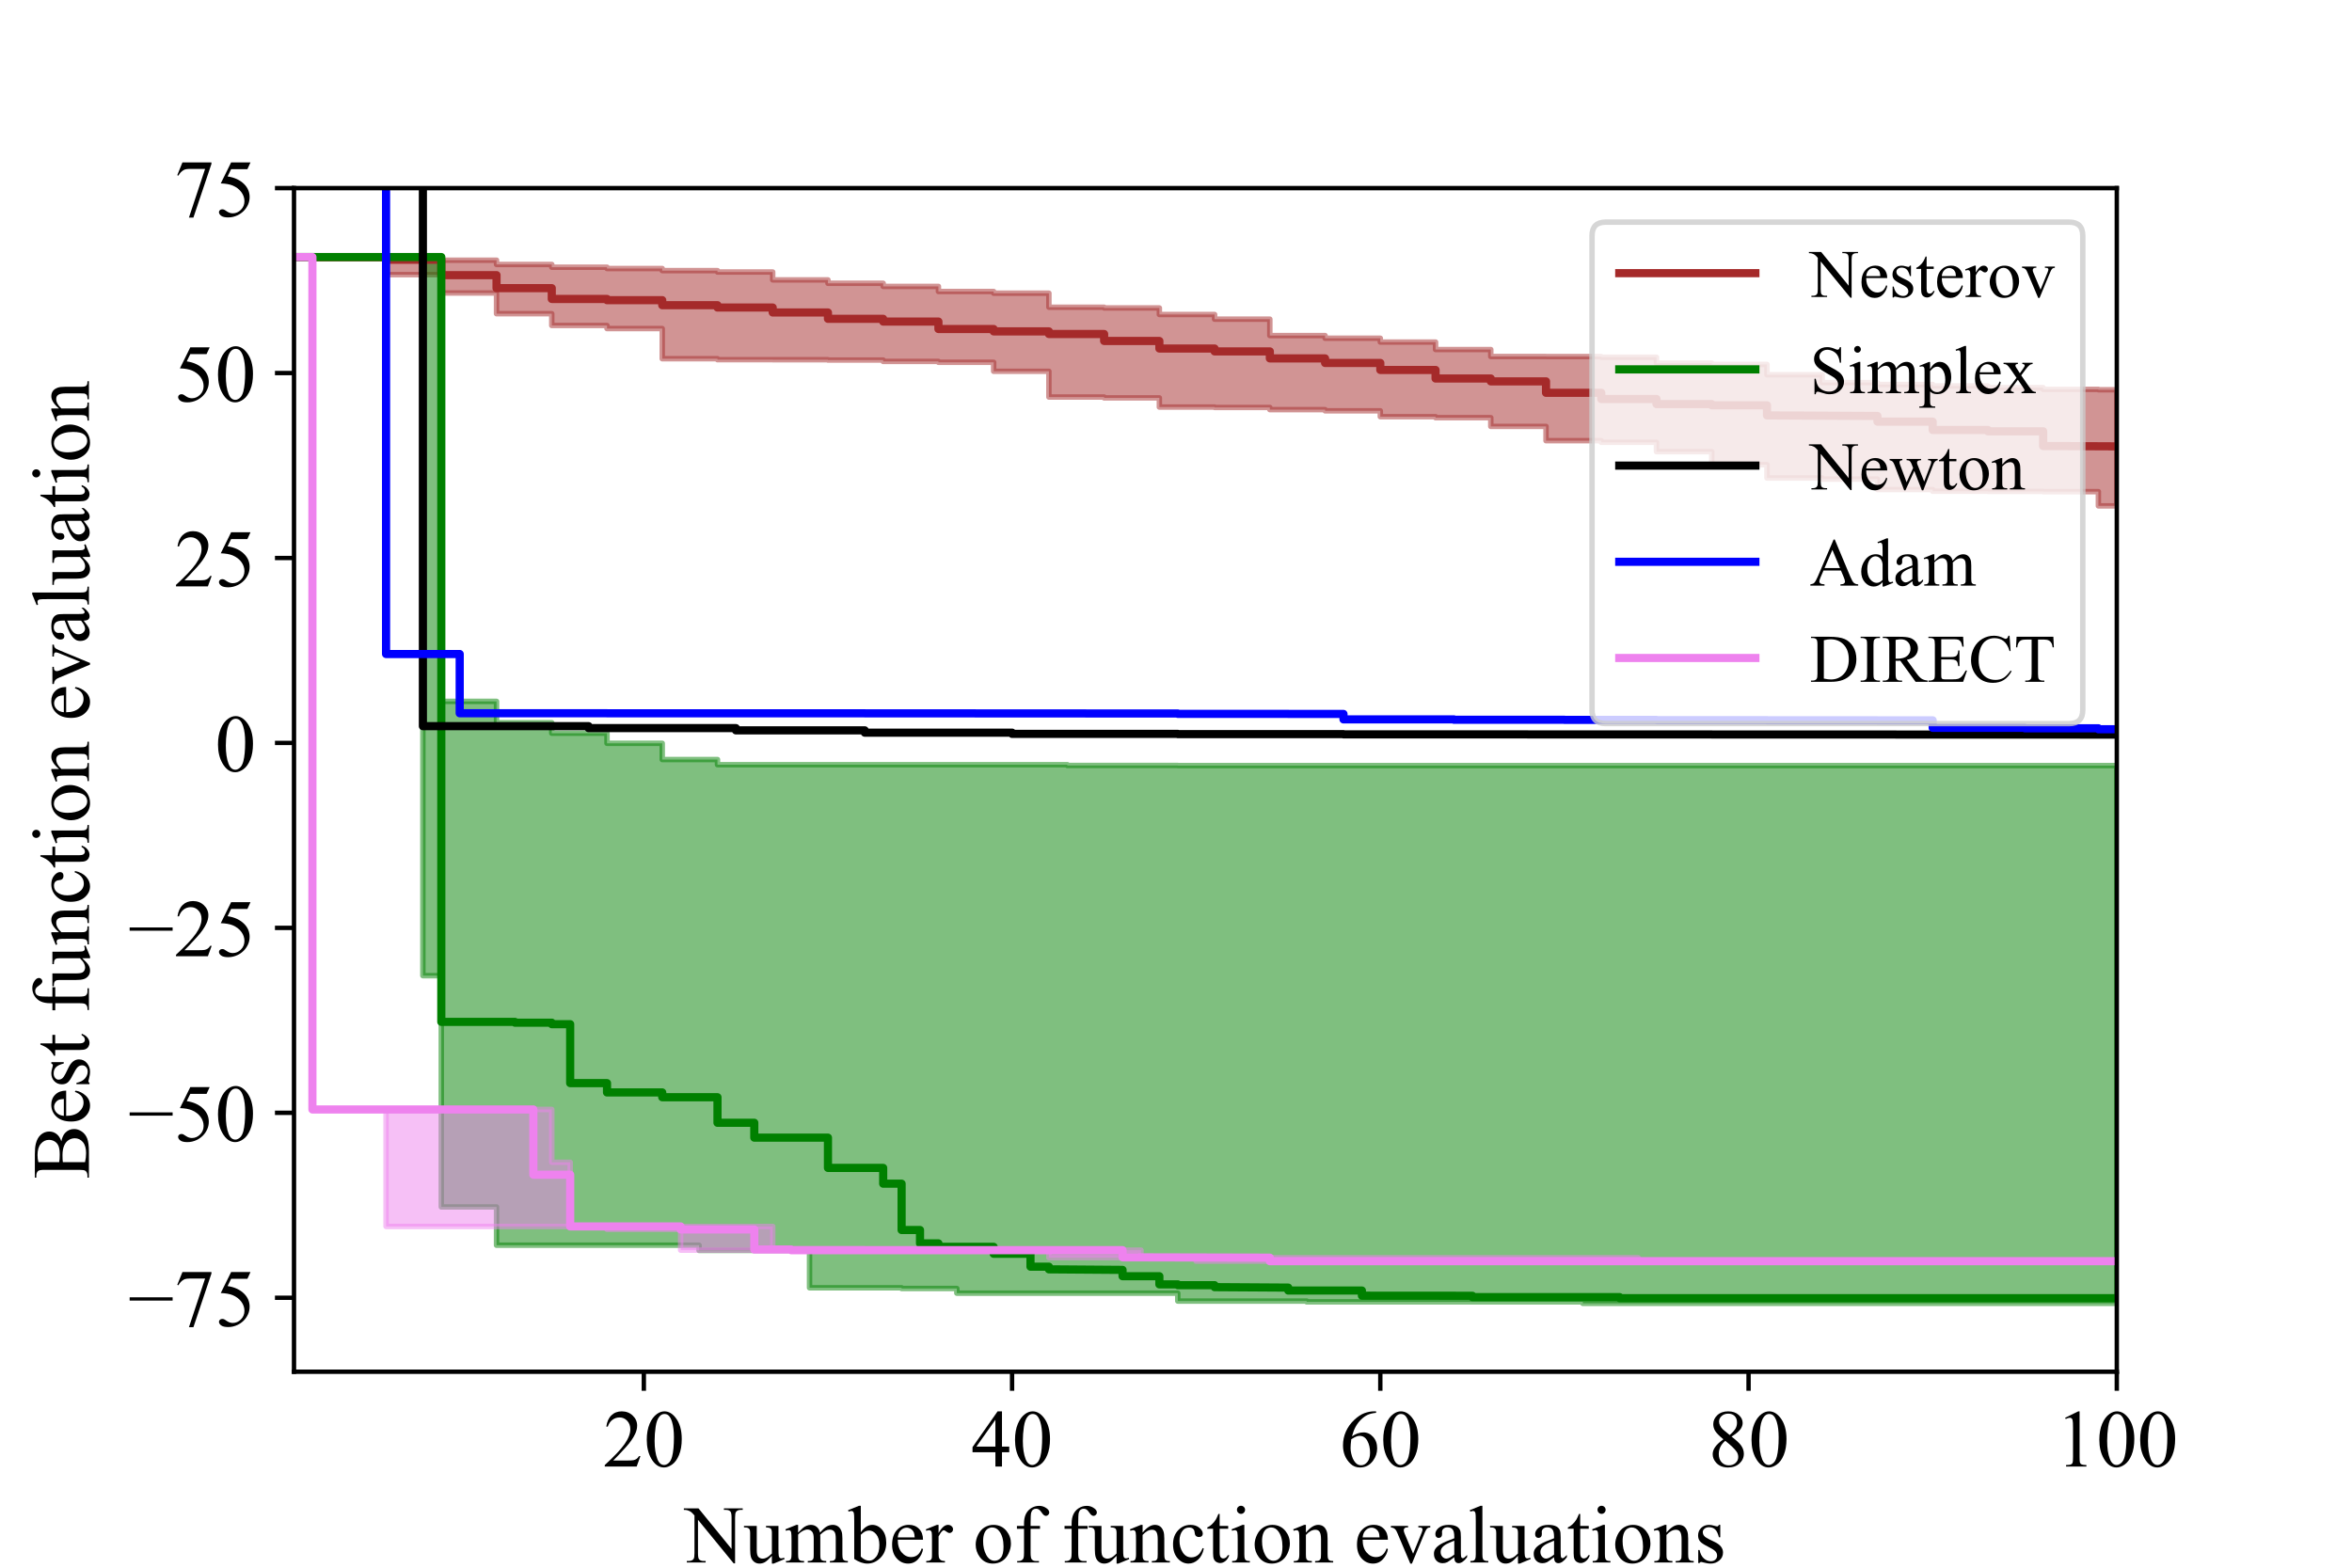 <?xml version="1.0" encoding="utf-8" standalone="no"?>
<!DOCTYPE svg PUBLIC "-//W3C//DTD SVG 1.1//EN"
  "http://www.w3.org/Graphics/SVG/1.1/DTD/svg11.dtd">
<!-- Created with matplotlib (https://matplotlib.org/) -->
<svg height="288pt" version="1.1" viewBox="0 0 432 288" width="432pt" xmlns="http://www.w3.org/2000/svg" xmlns:xlink="http://www.w3.org/1999/xlink">
 <defs>
  <style type="text/css">*{stroke-linecap:butt;stroke-linejoin:round;}</style>
 </defs>
 <g id="figure_1">
  <g id="patch_1">
   <path d="M 0 288 
L 432 288 
L 432 0 
L 0 0 
z
" style="fill:#ffffff;"/>
  </g>
  <g id="axes_1">
   <g id="patch_2">
    <path d="M 54 252 
L 388.8 252 
L 388.8 34.56 
L 54 34.56 
z
" style="fill:#ffffff;"/>
   </g>
   <g id="PolyCollection_1">
    <defs>
     <path d="M 54 -240.781 
L 54 -240.572 
L 57.382 -240.572 
L 57.382 -240.572 
L 60.764 -240.572 
L 60.764 -240.572 
L 64.145 -240.572 
L 64.145 -240.572 
L 67.527 -240.572 
L 67.527 -240.572 
L 70.909 -240.572 
L 70.909 -237.546 
L 74.291 -237.546 
L 74.291 -237.546 
L 77.673 -237.546 
L 77.673 -237.546 
L 81.055 -237.546 
L 81.055 -234.17 
L 84.436 -234.17 
L 84.436 -234.17 
L 87.818 -234.17 
L 87.818 -234.17 
L 91.2 -234.17 
L 91.2 -230.367 
L 94.582 -230.367 
L 94.582 -230.367 
L 97.964 -230.367 
L 97.964 -230.367 
L 101.345 -230.367 
L 101.345 -228.202 
L 104.727 -228.202 
L 104.727 -228.202 
L 108.109 -228.202 
L 108.109 -228.202 
L 111.491 -228.202 
L 111.491 -227.638 
L 114.873 -227.638 
L 114.873 -227.638 
L 118.255 -227.638 
L 118.255 -227.638 
L 121.636 -227.638 
L 121.636 -222.099 
L 125.018 -222.099 
L 125.018 -222.099 
L 128.4 -222.099 
L 128.4 -222.099 
L 131.782 -222.099 
L 131.782 -221.922 
L 135.164 -221.922 
L 135.164 -221.922 
L 138.545 -221.922 
L 138.545 -221.922 
L 141.927 -221.922 
L 141.927 -221.913 
L 145.309 -221.913 
L 145.309 -221.913 
L 148.691 -221.913 
L 148.691 -221.913 
L 152.073 -221.913 
L 152.073 -221.852 
L 155.455 -221.852 
L 155.455 -221.852 
L 158.836 -221.852 
L 158.836 -221.852 
L 162.218 -221.852 
L 162.218 -221.6 
L 165.6 -221.6 
L 165.6 -221.6 
L 168.982 -221.6 
L 168.982 -221.6 
L 172.364 -221.6 
L 172.364 -221.442 
L 175.745 -221.442 
L 175.745 -221.442 
L 179.127 -221.442 
L 179.127 -221.442 
L 182.509 -221.442 
L 182.509 -219.789 
L 185.891 -219.789 
L 185.891 -219.789 
L 189.273 -219.789 
L 189.273 -219.789 
L 192.655 -219.789 
L 192.655 -215.061 
L 196.036 -215.061 
L 196.036 -215.061 
L 199.418 -215.061 
L 199.418 -215.061 
L 202.8 -215.061 
L 202.8 -214.906 
L 206.182 -214.906 
L 206.182 -214.906 
L 209.564 -214.906 
L 209.564 -214.906 
L 212.945 -214.906 
L 212.945 -213.22 
L 216.327 -213.22 
L 216.327 -213.22 
L 219.709 -213.22 
L 219.709 -213.22 
L 223.091 -213.22 
L 223.091 -213.144 
L 226.473 -213.144 
L 226.473 -213.144 
L 229.855 -213.144 
L 229.855 -213.144 
L 233.236 -213.144 
L 233.236 -212.742 
L 236.618 -212.742 
L 236.618 -212.742 
L 240 -212.742 
L 240 -212.742 
L 243.382 -212.742 
L 243.382 -212.529 
L 246.764 -212.529 
L 246.764 -212.529 
L 250.145 -212.529 
L 250.145 -212.529 
L 253.527 -212.529 
L 253.527 -211.45 
L 256.909 -211.45 
L 256.909 -211.45 
L 260.291 -211.45 
L 260.291 -211.45 
L 263.673 -211.45 
L 263.673 -211.267 
L 267.055 -211.267 
L 267.055 -211.267 
L 270.436 -211.267 
L 270.436 -211.267 
L 273.818 -211.267 
L 273.818 -209.664 
L 277.2 -209.664 
L 277.2 -209.664 
L 280.582 -209.664 
L 280.582 -209.664 
L 283.964 -209.664 
L 283.964 -207.04 
L 287.345 -207.04 
L 287.345 -207.04 
L 290.727 -207.04 
L 290.727 -207.04 
L 294.109 -207.04 
L 294.109 -206.74 
L 297.491 -206.74 
L 297.491 -206.74 
L 300.873 -206.74 
L 300.873 -206.74 
L 304.255 -206.74 
L 304.255 -205.027 
L 307.636 -205.027 
L 307.636 -205.027 
L 311.018 -205.027 
L 311.018 -205.027 
L 314.4 -205.027 
L 314.4 -202.638 
L 317.782 -202.638 
L 317.782 -202.638 
L 321.164 -202.638 
L 321.164 -202.638 
L 324.545 -202.638 
L 324.545 -200.187 
L 327.927 -200.187 
L 327.927 -200.187 
L 331.309 -200.187 
L 331.309 -200.187 
L 334.691 -200.187 
L 334.691 -199.983 
L 338.073 -199.983 
L 338.073 -199.983 
L 341.455 -199.983 
L 341.455 -199.983 
L 344.836 -199.983 
L 344.836 -198.07 
L 348.218 -198.07 
L 348.218 -198.07 
L 351.6 -198.07 
L 351.6 -198.07 
L 354.982 -198.07 
L 354.982 -197.752 
L 358.364 -197.752 
L 358.364 -197.752 
L 361.745 -197.752 
L 361.745 -197.752 
L 365.127 -197.752 
L 365.127 -197.726 
L 368.509 -197.726 
L 368.509 -197.726 
L 371.891 -197.726 
L 371.891 -197.726 
L 375.273 -197.726 
L 375.273 -197.678 
L 378.655 -197.678 
L 378.655 -197.678 
L 382.036 -197.678 
L 382.036 -197.678 
L 385.418 -197.678 
L 385.418 -195.065 
L 388.8 -195.065 
L 388.8 -195.065 
L 388.8 -216.401 
L 388.8 -216.401 
L 388.8 -216.401 
L 385.418 -216.401 
L 385.418 -216.471 
L 382.036 -216.471 
L 382.036 -216.471 
L 378.655 -216.471 
L 378.655 -216.471 
L 375.273 -216.471 
L 375.273 -216.781 
L 371.891 -216.781 
L 371.891 -216.781 
L 368.509 -216.781 
L 368.509 -216.781 
L 365.127 -216.781 
L 365.127 -217.107 
L 361.745 -217.107 
L 361.745 -217.107 
L 358.364 -217.107 
L 358.364 -217.107 
L 354.982 -217.107 
L 354.982 -217.367 
L 351.6 -217.367 
L 351.6 -217.367 
L 348.218 -217.367 
L 348.218 -217.367 
L 344.836 -217.367 
L 344.836 -217.708 
L 341.455 -217.708 
L 341.455 -217.708 
L 338.073 -217.708 
L 338.073 -217.708 
L 334.691 -217.708 
L 334.691 -219.152 
L 331.309 -219.152 
L 331.309 -219.152 
L 327.927 -219.152 
L 327.927 -219.152 
L 324.545 -219.152 
L 324.545 -221.05 
L 321.164 -221.05 
L 321.164 -221.05 
L 317.782 -221.05 
L 317.782 -221.05 
L 314.4 -221.05 
L 314.4 -221.279 
L 311.018 -221.279 
L 311.018 -221.279 
L 307.636 -221.279 
L 307.636 -221.279 
L 304.255 -221.279 
L 304.255 -222.366 
L 300.873 -222.366 
L 300.873 -222.366 
L 297.491 -222.366 
L 297.491 -222.366 
L 294.109 -222.366 
L 294.109 -222.494 
L 290.727 -222.494 
L 290.727 -222.494 
L 287.345 -222.494 
L 287.345 -222.494 
L 283.964 -222.494 
L 283.964 -222.505 
L 280.582 -222.505 
L 280.582 -222.505 
L 277.2 -222.505 
L 277.2 -222.505 
L 273.818 -222.505 
L 273.818 -223.788 
L 270.436 -223.788 
L 270.436 -223.788 
L 267.055 -223.788 
L 267.055 -223.788 
L 263.673 -223.788 
L 263.673 -225.159 
L 260.291 -225.159 
L 260.291 -225.159 
L 256.909 -225.159 
L 256.909 -225.159 
L 253.527 -225.159 
L 253.527 -225.862 
L 250.145 -225.862 
L 250.145 -225.862 
L 246.764 -225.862 
L 246.764 -225.862 
L 243.382 -225.862 
L 243.382 -226.354 
L 240 -226.354 
L 240 -226.354 
L 236.618 -226.354 
L 236.618 -226.354 
L 233.236 -226.354 
L 233.236 -229.365 
L 229.855 -229.365 
L 229.855 -229.365 
L 226.473 -229.365 
L 226.473 -229.365 
L 223.091 -229.365 
L 223.091 -230.223 
L 219.709 -230.223 
L 219.709 -230.223 
L 216.327 -230.223 
L 216.327 -230.223 
L 212.945 -230.223 
L 212.945 -231.427 
L 209.564 -231.427 
L 209.564 -231.427 
L 206.182 -231.427 
L 206.182 -231.427 
L 202.8 -231.427 
L 202.8 -231.562 
L 199.418 -231.562 
L 199.418 -231.562 
L 196.036 -231.562 
L 196.036 -231.562 
L 192.655 -231.562 
L 192.655 -234.137 
L 189.273 -234.137 
L 189.273 -234.137 
L 185.891 -234.137 
L 185.891 -234.137 
L 182.509 -234.137 
L 182.509 -234.45 
L 179.127 -234.45 
L 179.127 -234.45 
L 175.745 -234.45 
L 175.745 -234.45 
L 172.364 -234.45 
L 172.364 -235.385 
L 168.982 -235.385 
L 168.982 -235.385 
L 165.6 -235.385 
L 165.6 -235.385 
L 162.218 -235.385 
L 162.218 -235.955 
L 158.836 -235.955 
L 158.836 -235.955 
L 155.455 -235.955 
L 155.455 -235.955 
L 152.073 -235.955 
L 152.073 -236.579 
L 148.691 -236.579 
L 148.691 -236.579 
L 145.309 -236.579 
L 145.309 -236.579 
L 141.927 -236.579 
L 141.927 -238.028 
L 138.545 -238.028 
L 138.545 -238.028 
L 135.164 -238.028 
L 135.164 -238.028 
L 131.782 -238.028 
L 131.782 -238.282 
L 128.4 -238.282 
L 128.4 -238.282 
L 125.018 -238.282 
L 125.018 -238.282 
L 121.636 -238.282 
L 121.636 -238.669 
L 118.255 -238.669 
L 118.255 -238.669 
L 114.873 -238.669 
L 114.873 -238.669 
L 111.491 -238.669 
L 111.491 -238.911 
L 108.109 -238.911 
L 108.109 -238.911 
L 104.727 -238.911 
L 104.727 -238.911 
L 101.345 -238.911 
L 101.345 -239.417 
L 97.964 -239.417 
L 97.964 -239.417 
L 94.582 -239.417 
L 94.582 -239.417 
L 91.2 -239.417 
L 91.2 -240.202 
L 87.818 -240.202 
L 87.818 -240.202 
L 84.436 -240.202 
L 84.436 -240.202 
L 81.055 -240.202 
L 81.055 -240.653 
L 77.673 -240.653 
L 77.673 -240.653 
L 74.291 -240.653 
L 74.291 -240.653 
L 70.909 -240.653 
L 70.909 -240.781 
L 67.527 -240.781 
L 67.527 -240.781 
L 64.145 -240.781 
L 64.145 -240.781 
L 60.764 -240.781 
L 60.764 -240.781 
L 57.382 -240.781 
L 57.382 -240.781 
L 54 -240.781 
z
" id="me782c6fcda" style="stroke:#a52a2a;stroke-opacity:0.5;"/>
    </defs>
    <g clip-path="url(#paeb53d1cb1)">
     <use style="fill:#a52a2a;fill-opacity:0.5;stroke:#a52a2a;stroke-opacity:0.5;" x="0" xlink:href="#me782c6fcda" y="288"/>
    </g>
   </g>
   <g id="PolyCollection_2">
    <defs>
     <path d="M 54 -240.781 
L 54 -240.781 
L 57.382 -240.781 
L 57.382 -240.781 
L 60.764 -240.781 
L 60.764 -240.781 
L 64.145 -240.781 
L 64.145 -240.781 
L 67.527 -240.781 
L 67.527 -240.781 
L 70.909 -240.781 
L 70.909 -240.781 
L 74.291 -240.781 
L 74.291 -240.781 
L 77.673 -240.781 
L 77.673 -108.758 
L 81.055 -108.758 
L 81.055 -66.274 
L 84.436 -66.274 
L 84.436 -66.274 
L 87.818 -66.274 
L 87.818 -66.274 
L 91.2 -66.274 
L 91.2 -59.237 
L 94.582 -59.237 
L 94.582 -59.237 
L 97.964 -59.237 
L 97.964 -59.237 
L 101.345 -59.237 
L 101.345 -59.237 
L 104.727 -59.237 
L 104.727 -59.237 
L 108.109 -59.237 
L 108.109 -59.237 
L 111.491 -59.237 
L 111.491 -59.237 
L 114.873 -59.237 
L 114.873 -59.237 
L 118.255 -59.237 
L 118.255 -59.237 
L 121.636 -59.237 
L 121.636 -59.237 
L 125.018 -59.237 
L 125.018 -59.237 
L 128.4 -59.237 
L 128.4 -58.282 
L 131.782 -58.282 
L 131.782 -58.282 
L 135.164 -58.282 
L 135.164 -58.282 
L 138.545 -58.282 
L 138.545 -58.282 
L 141.927 -58.282 
L 141.927 -58.282 
L 145.309 -58.282 
L 145.309 -58.282 
L 148.691 -58.282 
L 148.691 -51.424 
L 152.073 -51.424 
L 152.073 -51.424 
L 155.455 -51.424 
L 155.455 -51.424 
L 158.836 -51.424 
L 158.836 -51.424 
L 162.218 -51.424 
L 162.218 -51.424 
L 165.6 -51.424 
L 165.6 -51.288 
L 168.982 -51.288 
L 168.982 -51.288 
L 172.364 -51.288 
L 172.364 -51.288 
L 175.745 -51.288 
L 175.745 -50.431 
L 179.127 -50.431 
L 179.127 -50.431 
L 182.509 -50.431 
L 182.509 -50.431 
L 185.891 -50.431 
L 185.891 -50.431 
L 189.273 -50.431 
L 189.273 -50.431 
L 192.655 -50.431 
L 192.655 -50.431 
L 196.036 -50.431 
L 196.036 -50.431 
L 199.418 -50.431 
L 199.418 -50.431 
L 202.8 -50.431 
L 202.8 -50.431 
L 206.182 -50.431 
L 206.182 -50.431 
L 209.564 -50.431 
L 209.564 -50.431 
L 212.945 -50.431 
L 212.945 -50.431 
L 216.327 -50.431 
L 216.327 -48.982 
L 219.709 -48.982 
L 219.709 -48.982 
L 223.091 -48.982 
L 223.091 -48.982 
L 226.473 -48.982 
L 226.473 -48.982 
L 229.855 -48.982 
L 229.855 -48.982 
L 233.236 -48.982 
L 233.236 -48.982 
L 236.618 -48.982 
L 236.618 -48.982 
L 240 -48.982 
L 240 -48.836 
L 243.382 -48.836 
L 243.382 -48.836 
L 246.764 -48.836 
L 246.764 -48.836 
L 250.145 -48.836 
L 250.145 -48.836 
L 253.527 -48.836 
L 253.527 -48.836 
L 256.909 -48.836 
L 256.909 -48.836 
L 260.291 -48.836 
L 260.291 -48.836 
L 263.673 -48.836 
L 263.673 -48.836 
L 267.055 -48.836 
L 267.055 -48.836 
L 270.436 -48.836 
L 270.436 -48.836 
L 273.818 -48.836 
L 273.818 -48.836 
L 277.2 -48.836 
L 277.2 -48.836 
L 280.582 -48.836 
L 280.582 -48.836 
L 283.964 -48.836 
L 283.964 -48.836 
L 287.345 -48.836 
L 287.345 -48.836 
L 290.727 -48.836 
L 290.727 -48.558 
L 294.109 -48.558 
L 294.109 -48.558 
L 297.491 -48.558 
L 297.491 -48.558 
L 300.873 -48.558 
L 300.873 -48.558 
L 304.255 -48.558 
L 304.255 -48.558 
L 307.636 -48.558 
L 307.636 -48.558 
L 311.018 -48.558 
L 311.018 -48.558 
L 314.4 -48.558 
L 314.4 -48.558 
L 317.782 -48.558 
L 317.782 -48.558 
L 321.164 -48.558 
L 321.164 -48.558 
L 324.545 -48.558 
L 324.545 -48.558 
L 327.927 -48.558 
L 327.927 -48.558 
L 331.309 -48.558 
L 331.309 -48.558 
L 334.691 -48.558 
L 334.691 -48.558 
L 338.073 -48.558 
L 338.073 -48.558 
L 341.455 -48.558 
L 341.455 -48.558 
L 344.836 -48.558 
L 344.836 -48.558 
L 348.218 -48.558 
L 348.218 -48.558 
L 351.6 -48.558 
L 351.6 -48.558 
L 354.982 -48.558 
L 354.982 -48.558 
L 358.364 -48.558 
L 358.364 -48.558 
L 361.745 -48.558 
L 361.745 -48.558 
L 365.127 -48.558 
L 365.127 -48.558 
L 368.509 -48.558 
L 368.509 -48.558 
L 371.891 -48.558 
L 371.891 -48.558 
L 375.273 -48.558 
L 375.273 -48.558 
L 378.655 -48.558 
L 378.655 -48.558 
L 382.036 -48.558 
L 382.036 -48.558 
L 385.418 -48.558 
L 385.418 -48.558 
L 388.8 -48.558 
L 388.8 -48.558 
L 388.8 -147.356 
L 388.8 -147.356 
L 388.8 -147.356 
L 385.418 -147.356 
L 385.418 -147.356 
L 382.036 -147.356 
L 382.036 -147.356 
L 378.655 -147.356 
L 378.655 -147.356 
L 375.273 -147.356 
L 375.273 -147.356 
L 371.891 -147.356 
L 371.891 -147.356 
L 368.509 -147.356 
L 368.509 -147.356 
L 365.127 -147.356 
L 365.127 -147.356 
L 361.745 -147.356 
L 361.745 -147.356 
L 358.364 -147.356 
L 358.364 -147.356 
L 354.982 -147.356 
L 354.982 -147.356 
L 351.6 -147.356 
L 351.6 -147.356 
L 348.218 -147.356 
L 348.218 -147.356 
L 344.836 -147.356 
L 344.836 -147.356 
L 341.455 -147.356 
L 341.455 -147.356 
L 338.073 -147.356 
L 338.073 -147.356 
L 334.691 -147.356 
L 334.691 -147.356 
L 331.309 -147.356 
L 331.309 -147.356 
L 327.927 -147.356 
L 327.927 -147.356 
L 324.545 -147.356 
L 324.545 -147.356 
L 321.164 -147.356 
L 321.164 -147.356 
L 317.782 -147.356 
L 317.782 -147.356 
L 314.4 -147.356 
L 314.4 -147.356 
L 311.018 -147.356 
L 311.018 -147.356 
L 307.636 -147.356 
L 307.636 -147.356 
L 304.255 -147.356 
L 304.255 -147.356 
L 300.873 -147.356 
L 300.873 -147.356 
L 297.491 -147.356 
L 297.491 -147.356 
L 294.109 -147.356 
L 294.109 -147.356 
L 290.727 -147.356 
L 290.727 -147.356 
L 287.345 -147.356 
L 287.345 -147.356 
L 283.964 -147.356 
L 283.964 -147.356 
L 280.582 -147.356 
L 280.582 -147.356 
L 277.2 -147.356 
L 277.2 -147.356 
L 273.818 -147.356 
L 273.818 -147.356 
L 270.436 -147.356 
L 270.436 -147.356 
L 267.055 -147.356 
L 267.055 -147.356 
L 263.673 -147.356 
L 263.673 -147.356 
L 260.291 -147.356 
L 260.291 -147.356 
L 256.909 -147.356 
L 256.909 -147.356 
L 253.527 -147.356 
L 253.527 -147.356 
L 250.145 -147.356 
L 250.145 -147.356 
L 246.764 -147.356 
L 246.764 -147.356 
L 243.382 -147.356 
L 243.382 -147.356 
L 240 -147.356 
L 240 -147.356 
L 236.618 -147.356 
L 236.618 -147.356 
L 233.236 -147.356 
L 233.236 -147.356 
L 229.855 -147.356 
L 229.855 -147.356 
L 226.473 -147.356 
L 226.473 -147.356 
L 223.091 -147.356 
L 223.091 -147.356 
L 219.709 -147.356 
L 219.709 -147.356 
L 216.327 -147.356 
L 216.327 -147.379 
L 212.945 -147.379 
L 212.945 -147.379 
L 209.564 -147.379 
L 209.564 -147.379 
L 206.182 -147.379 
L 206.182 -147.379 
L 202.8 -147.379 
L 202.8 -147.379 
L 199.418 -147.379 
L 199.418 -147.379 
L 196.036 -147.379 
L 196.036 -147.523 
L 192.655 -147.523 
L 192.655 -147.523 
L 189.273 -147.523 
L 189.273 -147.523 
L 185.891 -147.523 
L 185.891 -147.523 
L 182.509 -147.523 
L 182.509 -147.523 
L 179.127 -147.523 
L 179.127 -147.523 
L 175.745 -147.523 
L 175.745 -147.523 
L 172.364 -147.523 
L 172.364 -147.523 
L 168.982 -147.523 
L 168.982 -147.523 
L 165.6 -147.523 
L 165.6 -147.523 
L 162.218 -147.523 
L 162.218 -147.523 
L 158.836 -147.523 
L 158.836 -147.523 
L 155.455 -147.523 
L 155.455 -147.523 
L 152.073 -147.523 
L 152.073 -147.523 
L 148.691 -147.523 
L 148.691 -147.523 
L 145.309 -147.523 
L 145.309 -147.523 
L 141.927 -147.523 
L 141.927 -147.523 
L 138.545 -147.523 
L 138.545 -147.523 
L 135.164 -147.523 
L 135.164 -147.523 
L 131.782 -147.523 
L 131.782 -148.465 
L 128.4 -148.465 
L 128.4 -148.465 
L 125.018 -148.465 
L 125.018 -148.465 
L 121.636 -148.465 
L 121.636 -151.447 
L 118.255 -151.447 
L 118.255 -151.447 
L 114.873 -151.447 
L 114.873 -151.447 
L 111.491 -151.447 
L 111.491 -153.3 
L 108.109 -153.3 
L 108.109 -153.3 
L 104.727 -153.3 
L 104.727 -153.3 
L 101.345 -153.3 
L 101.345 -155.228 
L 97.964 -155.228 
L 97.964 -155.228 
L 94.582 -155.228 
L 94.582 -155.228 
L 91.2 -155.228 
L 91.2 -159.151 
L 87.818 -159.151 
L 87.818 -159.151 
L 84.436 -159.151 
L 84.436 -159.151 
L 81.055 -159.151 
L 81.055 -240.781 
L 77.673 -240.781 
L 77.673 -240.781 
L 74.291 -240.781 
L 74.291 -240.781 
L 70.909 -240.781 
L 70.909 -240.781 
L 67.527 -240.781 
L 67.527 -240.781 
L 64.145 -240.781 
L 64.145 -240.781 
L 60.764 -240.781 
L 60.764 -240.781 
L 57.382 -240.781 
L 57.382 -240.781 
L 54 -240.781 
z
" id="m12c52f3122" style="stroke:#008000;stroke-opacity:0.5;"/>
    </defs>
    <g clip-path="url(#paeb53d1cb1)">
     <use style="fill:#008000;fill-opacity:0.5;stroke:#008000;stroke-opacity:0.5;" x="0" xlink:href="#m12c52f3122" y="288"/>
    </g>
   </g>
   <g id="PolyCollection_3">
    <defs>
     <path d="M 54 -240.781 
L 54 -240.781 
L 57.382 -240.781 
L 57.382 -84.181 
L 60.764 -84.181 
L 60.764 -84.181 
L 64.145 -84.181 
L 64.145 -84.181 
L 67.527 -84.181 
L 67.527 -84.181 
L 70.909 -84.181 
L 70.909 -62.69 
L 74.291 -62.69 
L 74.291 -62.69 
L 77.673 -62.69 
L 77.673 -62.69 
L 81.055 -62.69 
L 81.055 -62.69 
L 84.436 -62.69 
L 84.436 -62.69 
L 87.818 -62.69 
L 87.818 -62.69 
L 91.2 -62.69 
L 91.2 -62.69 
L 94.582 -62.69 
L 94.582 -62.69 
L 97.964 -62.69 
L 97.964 -62.69 
L 101.345 -62.69 
L 101.345 -62.69 
L 104.727 -62.69 
L 104.727 -62.69 
L 108.109 -62.69 
L 108.109 -62.69 
L 111.491 -62.69 
L 111.491 -62.138 
L 114.873 -62.138 
L 114.873 -62.138 
L 118.255 -62.138 
L 118.255 -62.138 
L 121.636 -62.138 
L 121.636 -62.138 
L 125.018 -62.138 
L 125.018 -58.332 
L 128.4 -58.332 
L 128.4 -58.332 
L 131.782 -58.332 
L 131.782 -58.332 
L 135.164 -58.332 
L 135.164 -58.332 
L 138.545 -58.332 
L 138.545 -58.332 
L 141.927 -58.332 
L 141.927 -58.332 
L 145.309 -58.332 
L 145.309 -58.332 
L 148.691 -58.332 
L 148.691 -58.332 
L 152.073 -58.332 
L 152.073 -58.332 
L 155.455 -58.332 
L 155.455 -58.332 
L 158.836 -58.332 
L 158.836 -58.332 
L 162.218 -58.332 
L 162.218 -58.332 
L 165.6 -58.332 
L 165.6 -58.332 
L 168.982 -58.332 
L 168.982 -58.332 
L 172.364 -58.332 
L 172.364 -58.332 
L 175.745 -58.332 
L 175.745 -58.332 
L 179.127 -58.332 
L 179.127 -58.332 
L 182.509 -58.332 
L 182.509 -58.332 
L 185.891 -58.332 
L 185.891 -58.332 
L 189.273 -58.332 
L 189.273 -58.332 
L 192.655 -58.332 
L 192.655 -56.955 
L 196.036 -56.955 
L 196.036 -56.955 
L 199.418 -56.955 
L 199.418 -56.955 
L 202.8 -56.955 
L 202.8 -56.955 
L 206.182 -56.955 
L 206.182 -56.955 
L 209.564 -56.955 
L 209.564 -56.955 
L 212.945 -56.955 
L 212.945 -56.955 
L 216.327 -56.955 
L 216.327 -56.955 
L 219.709 -56.955 
L 219.709 -56.31 
L 223.091 -56.31 
L 223.091 -56.31 
L 226.473 -56.31 
L 226.473 -56.31 
L 229.855 -56.31 
L 229.855 -56.31 
L 233.236 -56.31 
L 233.236 -56.31 
L 236.618 -56.31 
L 236.618 -56.31 
L 240 -56.31 
L 240 -56.31 
L 243.382 -56.31 
L 243.382 -56.31 
L 246.764 -56.31 
L 246.764 -56.31 
L 250.145 -56.31 
L 250.145 -56.31 
L 253.527 -56.31 
L 253.527 -56.31 
L 256.909 -56.31 
L 256.909 -56.31 
L 260.291 -56.31 
L 260.291 -56.31 
L 263.673 -56.31 
L 263.673 -56.31 
L 267.055 -56.31 
L 267.055 -56.31 
L 270.436 -56.31 
L 270.436 -56.31 
L 273.818 -56.31 
L 273.818 -56.31 
L 277.2 -56.31 
L 277.2 -56.31 
L 280.582 -56.31 
L 280.582 -56.31 
L 283.964 -56.31 
L 283.964 -56.31 
L 287.345 -56.31 
L 287.345 -56.31 
L 290.727 -56.31 
L 290.727 -56.31 
L 294.109 -56.31 
L 294.109 -56.31 
L 297.491 -56.31 
L 297.491 -56.31 
L 300.873 -56.31 
L 300.873 -56.31 
L 304.255 -56.31 
L 304.255 -56.31 
L 307.636 -56.31 
L 307.636 -56.31 
L 311.018 -56.31 
L 311.018 -56.31 
L 314.4 -56.31 
L 314.4 -56.31 
L 317.782 -56.31 
L 317.782 -56.31 
L 321.164 -56.31 
L 321.164 -56.31 
L 324.545 -56.31 
L 324.545 -56.31 
L 327.927 -56.31 
L 327.927 -56.31 
L 331.309 -56.31 
L 331.309 -56.31 
L 334.691 -56.31 
L 334.691 -56.31 
L 338.073 -56.31 
L 338.073 -56.31 
L 341.455 -56.31 
L 341.455 -56.31 
L 344.836 -56.31 
L 344.836 -56.31 
L 348.218 -56.31 
L 348.218 -56.31 
L 351.6 -56.31 
L 351.6 -56.31 
L 354.982 -56.31 
L 354.982 -56.31 
L 358.364 -56.31 
L 358.364 -56.31 
L 361.745 -56.31 
L 361.745 -56.31 
L 365.127 -56.31 
L 365.127 -56.31 
L 368.509 -56.31 
L 368.509 -56.31 
L 371.891 -56.31 
L 371.891 -56.31 
L 375.273 -56.31 
L 375.273 -56.31 
L 378.655 -56.31 
L 378.655 -56.31 
L 382.036 -56.31 
L 382.036 -56.31 
L 385.418 -56.31 
L 385.418 -56.31 
L 388.8 -56.31 
L 388.8 -56.31 
L 388.8 -56.31 
L 388.8 -56.31 
L 388.8 -56.31 
L 385.418 -56.31 
L 385.418 -56.31 
L 382.036 -56.31 
L 382.036 -56.31 
L 378.655 -56.31 
L 378.655 -56.31 
L 375.273 -56.31 
L 375.273 -56.31 
L 371.891 -56.31 
L 371.891 -56.31 
L 368.509 -56.31 
L 368.509 -56.31 
L 365.127 -56.31 
L 365.127 -56.31 
L 361.745 -56.31 
L 361.745 -56.31 
L 358.364 -56.31 
L 358.364 -56.31 
L 354.982 -56.31 
L 354.982 -56.31 
L 351.6 -56.31 
L 351.6 -56.31 
L 348.218 -56.31 
L 348.218 -56.31 
L 344.836 -56.31 
L 344.836 -56.31 
L 341.455 -56.31 
L 341.455 -56.31 
L 338.073 -56.31 
L 338.073 -56.31 
L 334.691 -56.31 
L 334.691 -56.31 
L 331.309 -56.31 
L 331.309 -56.31 
L 327.927 -56.31 
L 327.927 -56.31 
L 324.545 -56.31 
L 324.545 -56.31 
L 321.164 -56.31 
L 321.164 -56.31 
L 317.782 -56.31 
L 317.782 -56.31 
L 314.4 -56.31 
L 314.4 -56.31 
L 311.018 -56.31 
L 311.018 -56.31 
L 307.636 -56.31 
L 307.636 -56.31 
L 304.255 -56.31 
L 304.255 -56.31 
L 300.873 -56.31 
L 300.873 -56.955 
L 297.491 -56.955 
L 297.491 -56.955 
L 294.109 -56.955 
L 294.109 -56.955 
L 290.727 -56.955 
L 290.727 -56.955 
L 287.345 -56.955 
L 287.345 -56.955 
L 283.964 -56.955 
L 283.964 -56.955 
L 280.582 -56.955 
L 280.582 -56.955 
L 277.2 -56.955 
L 277.2 -56.955 
L 273.818 -56.955 
L 273.818 -56.955 
L 270.436 -56.955 
L 270.436 -56.955 
L 267.055 -56.955 
L 267.055 -56.955 
L 263.673 -56.955 
L 263.673 -56.955 
L 260.291 -56.955 
L 260.291 -56.955 
L 256.909 -56.955 
L 256.909 -56.955 
L 253.527 -56.955 
L 253.527 -56.955 
L 250.145 -56.955 
L 250.145 -56.955 
L 246.764 -56.955 
L 246.764 -56.955 
L 243.382 -56.955 
L 243.382 -56.955 
L 240 -56.955 
L 240 -56.955 
L 236.618 -56.955 
L 236.618 -56.955 
L 233.236 -56.955 
L 233.236 -57.019 
L 229.855 -57.019 
L 229.855 -57.019 
L 226.473 -57.019 
L 226.473 -57.019 
L 223.091 -57.019 
L 223.091 -57.019 
L 219.709 -57.019 
L 219.709 -57.019 
L 216.327 -57.019 
L 216.327 -57.019 
L 212.945 -57.019 
L 212.945 -57.019 
L 209.564 -57.019 
L 209.564 -58.332 
L 206.182 -58.332 
L 206.182 -58.332 
L 202.8 -58.332 
L 202.8 -58.332 
L 199.418 -58.332 
L 199.418 -58.332 
L 196.036 -58.332 
L 196.036 -58.332 
L 192.655 -58.332 
L 192.655 -58.332 
L 189.273 -58.332 
L 189.273 -58.332 
L 185.891 -58.332 
L 185.891 -58.332 
L 182.509 -58.332 
L 182.509 -58.332 
L 179.127 -58.332 
L 179.127 -58.332 
L 175.745 -58.332 
L 175.745 -58.332 
L 172.364 -58.332 
L 172.364 -58.332 
L 168.982 -58.332 
L 168.982 -58.332 
L 165.6 -58.332 
L 165.6 -58.332 
L 162.218 -58.332 
L 162.218 -58.332 
L 158.836 -58.332 
L 158.836 -58.569 
L 155.455 -58.569 
L 155.455 -58.569 
L 152.073 -58.569 
L 152.073 -58.569 
L 148.691 -58.569 
L 148.691 -58.569 
L 145.309 -58.569 
L 145.309 -58.569 
L 141.927 -58.569 
L 141.927 -62.69 
L 138.545 -62.69 
L 138.545 -62.69 
L 135.164 -62.69 
L 135.164 -62.69 
L 131.782 -62.69 
L 131.782 -62.69 
L 128.4 -62.69 
L 128.4 -62.69 
L 125.018 -62.69 
L 125.018 -62.69 
L 121.636 -62.69 
L 121.636 -62.69 
L 118.255 -62.69 
L 118.255 -62.69 
L 114.873 -62.69 
L 114.873 -62.69 
L 111.491 -62.69 
L 111.491 -62.69 
L 108.109 -62.69 
L 108.109 -62.69 
L 104.727 -62.69 
L 104.727 -74.476 
L 101.345 -74.476 
L 101.345 -84.181 
L 97.964 -84.181 
L 97.964 -84.181 
L 94.582 -84.181 
L 94.582 -84.181 
L 91.2 -84.181 
L 91.2 -84.181 
L 87.818 -84.181 
L 87.818 -84.181 
L 84.436 -84.181 
L 84.436 -84.181 
L 81.055 -84.181 
L 81.055 -84.181 
L 77.673 -84.181 
L 77.673 -84.181 
L 74.291 -84.181 
L 74.291 -84.181 
L 70.909 -84.181 
L 70.909 -84.181 
L 67.527 -84.181 
L 67.527 -84.181 
L 64.145 -84.181 
L 64.145 -84.181 
L 60.764 -84.181 
L 60.764 -84.181 
L 57.382 -84.181 
L 57.382 -240.781 
L 54 -240.781 
z
" id="mdb29aa2abf" style="stroke:#ee82ee;stroke-opacity:0.5;"/>
    </defs>
    <g clip-path="url(#paeb53d1cb1)">
     <use style="fill:#ee82ee;fill-opacity:0.5;stroke:#ee82ee;stroke-opacity:0.5;" x="0" xlink:href="#mdb29aa2abf" y="288"/>
    </g>
   </g>
   <g id="matplotlib.axis_1">
    <g id="xtick_1">
     <g id="line2d_1">
      <defs>
       <path d="M 0 0 
L 0 3.5 
" id="m7cc5184b2d" style="stroke:#000000;stroke-width:0.8;"/>
      </defs>
      <g>
       <use style="stroke:#000000;stroke-width:0.8;" x="118.255" xlink:href="#m7cc5184b2d" y="252"/>
      </g>
     </g>
     <g id="text_1">
      <!-- 20 -->
      <g transform="translate(110.755 269.416)scale(0.15 -0.15)">
       <defs>
        <path d="M 45.844 12.75 
L 41.219 0 
L 2.156 0 
L 2.156 1.812 
Q 19.391 17.531 26.422 27.484 
Q 33.453 37.453 33.453 45.703 
Q 33.453 52 29.594 56.047 
Q 25.734 60.109 20.359 60.109 
Q 15.484 60.109 11.594 57.25 
Q 7.719 54.391 5.859 48.875 
L 4.047 48.875 
Q 5.281 57.906 10.328 62.734 
Q 15.375 67.578 22.953 67.578 
Q 31 67.578 36.391 62.406 
Q 41.797 57.234 41.797 50.203 
Q 41.797 45.172 39.453 40.141 
Q 35.844 32.234 27.734 23.391 
Q 15.578 10.109 12.547 7.375 
L 29.828 7.375 
Q 35.109 7.375 37.234 7.766 
Q 39.359 8.156 41.062 9.344 
Q 42.781 10.547 44.047 12.75 
z
" id="TimesNewRomanPSMT-50"/>
        <path d="M 3.609 32.719 
Q 3.609 44.047 7.031 52.219 
Q 10.453 60.406 16.109 64.406 
Q 20.516 67.578 25.203 67.578 
Q 32.812 67.578 38.875 59.812 
Q 46.438 50.203 46.438 33.734 
Q 46.438 22.219 43.109 14.156 
Q 39.797 6.109 34.641 2.469 
Q 29.5 -1.172 24.703 -1.172 
Q 15.234 -1.172 8.938 10.016 
Q 3.609 19.438 3.609 32.719 
z
M 13.188 31.5 
Q 13.188 17.828 16.547 9.188 
Q 19.344 1.906 24.859 1.906 
Q 27.484 1.906 30.312 4.266 
Q 33.156 6.641 34.625 12.203 
Q 36.859 20.609 36.859 35.891 
Q 36.859 47.219 34.516 54.781 
Q 32.766 60.406 29.984 62.75 
Q 27.984 64.359 25.141 64.359 
Q 21.828 64.359 19.234 61.375 
Q 15.719 57.328 14.453 48.625 
Q 13.188 39.938 13.188 31.5 
z
" id="TimesNewRomanPSMT-48"/>
       </defs>
       <use xlink:href="#TimesNewRomanPSMT-50"/>
       <use x="50" xlink:href="#TimesNewRomanPSMT-48"/>
      </g>
     </g>
    </g>
    <g id="xtick_2">
     <g id="line2d_2">
      <g>
       <use style="stroke:#000000;stroke-width:0.8;" x="185.891" xlink:href="#m7cc5184b2d" y="252"/>
      </g>
     </g>
     <g id="text_2">
      <!-- 40 -->
      <g transform="translate(178.391 269.416)scale(0.15 -0.15)">
       <defs>
        <path d="M 46.531 24.422 
L 46.531 17.484 
L 37.641 17.484 
L 37.641 0 
L 29.594 0 
L 29.594 17.484 
L 1.562 17.484 
L 1.562 23.734 
L 32.281 67.578 
L 37.641 67.578 
L 37.641 24.422 
z
M 29.594 24.422 
L 29.594 57.281 
L 6.344 24.422 
z
" id="TimesNewRomanPSMT-52"/>
       </defs>
       <use xlink:href="#TimesNewRomanPSMT-52"/>
       <use x="50" xlink:href="#TimesNewRomanPSMT-48"/>
      </g>
     </g>
    </g>
    <g id="xtick_3">
     <g id="line2d_3">
      <g>
       <use style="stroke:#000000;stroke-width:0.8;" x="253.527" xlink:href="#m7cc5184b2d" y="252"/>
      </g>
     </g>
     <g id="text_3">
      <!-- 60 -->
      <g transform="translate(246.027 269.416)scale(0.15 -0.15)">
       <defs>
        <path d="M 44.828 67.578 
L 44.828 65.766 
Q 38.375 65.141 34.297 63.203 
Q 30.219 61.281 26.234 57.328 
Q 22.266 53.375 19.656 48.516 
Q 17.047 43.656 15.281 36.969 
Q 22.312 41.797 29.391 41.797 
Q 36.188 41.797 41.156 36.328 
Q 46.141 30.859 46.141 22.266 
Q 46.141 13.969 41.109 7.125 
Q 35.062 -1.172 25.094 -1.172 
Q 18.312 -1.172 13.578 3.328 
Q 4.297 12.062 4.297 25.984 
Q 4.297 34.859 7.859 42.859 
Q 11.422 50.875 18.031 57.078 
Q 24.656 63.281 30.703 65.422 
Q 36.766 67.578 42 67.578 
z
M 14.453 33.406 
Q 13.578 26.812 13.578 22.75 
Q 13.578 18.062 15.312 12.562 
Q 17.047 7.078 20.453 3.859 
Q 22.953 1.562 26.516 1.562 
Q 30.766 1.562 34.109 5.562 
Q 37.453 9.578 37.453 17 
Q 37.453 25.344 34.125 31.438 
Q 30.812 37.547 24.703 37.547 
Q 22.859 37.547 20.734 36.766 
Q 18.609 35.984 14.453 33.406 
z
" id="TimesNewRomanPSMT-54"/>
       </defs>
       <use xlink:href="#TimesNewRomanPSMT-54"/>
       <use x="50" xlink:href="#TimesNewRomanPSMT-48"/>
      </g>
     </g>
    </g>
    <g id="xtick_4">
     <g id="line2d_4">
      <g>
       <use style="stroke:#000000;stroke-width:0.8;" x="321.164" xlink:href="#m7cc5184b2d" y="252"/>
      </g>
     </g>
     <g id="text_4">
      <!-- 80 -->
      <g transform="translate(313.664 269.416)scale(0.15 -0.15)">
       <defs>
        <path d="M 19.188 33.344 
Q 11.328 39.797 9.047 43.703 
Q 6.781 47.609 6.781 51.812 
Q 6.781 58.25 11.766 62.906 
Q 16.75 67.578 25 67.578 
Q 33.016 67.578 37.891 63.234 
Q 42.781 58.891 42.781 53.328 
Q 42.781 49.609 40.141 45.75 
Q 37.5 41.891 29.156 36.672 
Q 37.75 30.031 40.531 26.219 
Q 44.234 21.234 44.234 15.719 
Q 44.234 8.734 38.906 3.781 
Q 33.594 -1.172 24.953 -1.172 
Q 15.531 -1.172 10.25 4.734 
Q 6.062 9.469 6.062 15.094 
Q 6.062 19.484 9.016 23.797 
Q 11.969 28.125 19.188 33.344 
z
M 26.859 38.578 
Q 32.719 43.844 34.281 46.891 
Q 35.844 49.953 35.844 53.812 
Q 35.844 58.938 32.953 61.844 
Q 30.078 64.75 25.094 64.75 
Q 20.125 64.75 17 61.859 
Q 13.875 58.984 13.875 55.125 
Q 13.875 52.594 15.156 50.047 
Q 16.453 47.516 18.844 45.219 
z
M 21.484 31.5 
Q 17.438 28.078 15.484 24.047 
Q 13.531 20.016 13.531 15.328 
Q 13.531 9.031 16.969 5.25 
Q 20.406 1.469 25.734 1.469 
Q 31 1.469 34.172 4.438 
Q 37.359 7.422 37.359 11.672 
Q 37.359 15.188 35.5 17.969 
Q 32.031 23.141 21.484 31.5 
z
" id="TimesNewRomanPSMT-56"/>
       </defs>
       <use xlink:href="#TimesNewRomanPSMT-56"/>
       <use x="50" xlink:href="#TimesNewRomanPSMT-48"/>
      </g>
     </g>
    </g>
    <g id="xtick_5">
     <g id="line2d_5">
      <g>
       <use style="stroke:#000000;stroke-width:0.8;" x="388.8" xlink:href="#m7cc5184b2d" y="252"/>
      </g>
     </g>
     <g id="text_5">
      <!-- 100 -->
      <g transform="translate(377.55 269.416)scale(0.15 -0.15)">
       <defs>
        <path d="M 11.719 59.719 
L 27.828 67.578 
L 29.438 67.578 
L 29.438 11.672 
Q 29.438 6.109 29.906 4.734 
Q 30.375 3.375 31.828 2.641 
Q 33.297 1.906 37.797 1.812 
L 37.797 0 
L 12.891 0 
L 12.891 1.812 
Q 17.578 1.906 18.938 2.609 
Q 20.312 3.328 20.844 4.516 
Q 21.391 5.719 21.391 11.672 
L 21.391 47.406 
Q 21.391 54.641 20.906 56.688 
Q 20.562 58.25 19.656 58.984 
Q 18.75 59.719 17.484 59.719 
Q 15.672 59.719 12.453 58.203 
z
" id="TimesNewRomanPSMT-49"/>
       </defs>
       <use xlink:href="#TimesNewRomanPSMT-49"/>
       <use x="50" xlink:href="#TimesNewRomanPSMT-48"/>
       <use x="100" xlink:href="#TimesNewRomanPSMT-48"/>
      </g>
     </g>
    </g>
    <g id="text_6">
     <!-- Number of function evaluations -->
     <g transform="translate(125.8 287.04)scale(0.15 -0.15)">
      <defs>
       <path d="M -1.312 66.219 
L 16.656 66.219 
L 57.125 16.547 
L 57.125 54.734 
Q 57.125 60.844 55.766 62.359 
Q 53.953 64.406 50.047 64.406 
L 47.75 64.406 
L 47.75 66.219 
L 70.797 66.219 
L 70.797 64.406 
L 68.453 64.406 
Q 64.266 64.406 62.5 61.859 
Q 61.422 60.297 61.422 54.734 
L 61.422 -1.078 
L 59.672 -1.078 
L 16.016 52.25 
L 16.016 11.469 
Q 16.016 5.375 17.328 3.859 
Q 19.188 1.812 23.047 1.812 
L 25.391 1.812 
L 25.391 0 
L 2.344 0 
L 2.344 1.812 
L 4.641 1.812 
Q 8.891 1.812 10.641 4.344 
Q 11.719 5.906 11.719 11.469 
L 11.719 57.516 
Q 8.844 60.891 7.344 61.953 
Q 5.859 63.031 2.984 63.969 
Q 1.562 64.406 -1.312 64.406 
z
" id="TimesNewRomanPSMT-78"/>
       <path d="M 42.328 44.734 
L 42.328 17.625 
Q 42.328 9.859 42.688 8.125 
Q 43.062 6.391 43.859 5.703 
Q 44.672 5.031 45.75 5.031 
Q 47.266 5.031 49.172 5.859 
L 49.859 4.156 
L 36.469 -1.375 
L 34.281 -1.375 
L 34.281 8.109 
Q 28.516 1.859 25.484 0.234 
Q 22.469 -1.375 19.094 -1.375 
Q 15.328 -1.375 12.562 0.797 
Q 9.812 2.984 8.734 6.391 
Q 7.672 9.812 7.672 16.062 
L 7.672 36.031 
Q 7.672 39.203 6.984 40.422 
Q 6.297 41.656 4.953 42.312 
Q 3.609 42.969 0.094 42.922 
L 0.094 44.734 
L 15.766 44.734 
L 15.766 14.797 
Q 15.766 8.547 17.938 6.594 
Q 20.125 4.641 23.188 4.641 
Q 25.297 4.641 27.953 5.953 
Q 30.609 7.281 34.281 10.984 
L 34.281 36.328 
Q 34.281 40.141 32.891 41.484 
Q 31.5 42.828 27.094 42.922 
L 27.094 44.734 
z
" id="TimesNewRomanPSMT-117"/>
       <path d="M 16.406 36.531 
Q 21.297 41.406 22.172 42.141 
Q 24.359 44 26.891 45.016 
Q 29.438 46.047 31.938 46.047 
Q 36.141 46.047 39.156 43.594 
Q 42.188 41.156 43.219 36.531 
Q 48.25 42.391 51.703 44.219 
Q 55.172 46.047 58.844 46.047 
Q 62.406 46.047 65.156 44.219 
Q 67.922 42.391 69.531 38.234 
Q 70.609 35.406 70.609 29.344 
L 70.609 10.109 
Q 70.609 5.906 71.234 4.344 
Q 71.734 3.266 73.047 2.516 
Q 74.359 1.766 77.344 1.766 
L 77.344 0 
L 55.281 0 
L 55.281 1.766 
L 56.203 1.766 
Q 59.078 1.766 60.688 2.875 
Q 61.812 3.656 62.312 5.375 
Q 62.5 6.203 62.5 10.109 
L 62.5 29.344 
Q 62.5 34.812 61.188 37.062 
Q 59.281 40.188 55.078 40.188 
Q 52.484 40.188 49.875 38.891 
Q 47.266 37.594 43.562 34.078 
L 43.453 33.547 
L 43.562 31.453 
L 43.562 10.109 
Q 43.562 5.516 44.062 4.391 
Q 44.578 3.266 45.984 2.516 
Q 47.406 1.766 50.828 1.766 
L 50.828 0 
L 28.219 0 
L 28.219 1.766 
Q 31.938 1.766 33.328 2.641 
Q 34.719 3.516 35.25 5.281 
Q 35.5 6.109 35.5 10.109 
L 35.5 29.344 
Q 35.5 34.812 33.891 37.203 
Q 31.734 40.328 27.875 40.328 
Q 25.25 40.328 22.656 38.922 
Q 18.609 36.766 16.406 34.078 
L 16.406 10.109 
Q 16.406 5.719 17.016 4.391 
Q 17.625 3.078 18.812 2.422 
Q 20.016 1.766 23.688 1.766 
L 23.688 0 
L 1.562 0 
L 1.562 1.766 
Q 4.641 1.766 5.859 2.422 
Q 7.078 3.078 7.703 4.516 
Q 8.344 5.953 8.344 10.109 
L 8.344 27.203 
Q 8.344 34.578 7.906 36.719 
Q 7.562 38.328 6.828 38.938 
Q 6.109 39.547 4.828 39.547 
Q 3.469 39.547 1.562 38.812 
L 0.828 40.578 
L 14.312 46.047 
L 16.406 46.047 
z
" id="TimesNewRomanPSMT-109"/>
       <path d="M 15.375 37.016 
Q 21.875 46.047 29.391 46.047 
Q 36.281 46.047 41.406 40.156 
Q 46.531 34.281 46.531 24.078 
Q 46.531 12.156 38.625 4.891 
Q 31.844 -1.375 23.484 -1.375 
Q 19.578 -1.375 15.547 0.047 
Q 11.531 1.469 7.328 4.297 
L 7.328 50.641 
Q 7.328 58.25 6.953 60 
Q 6.594 61.766 5.812 62.391 
Q 5.031 63.031 3.859 63.031 
Q 2.484 63.031 0.438 62.25 
L -0.25 63.969 
L 13.188 69.438 
L 15.375 69.438 
z
M 15.375 33.891 
L 15.375 7.125 
Q 17.875 4.688 20.531 3.438 
Q 23.188 2.203 25.984 2.203 
Q 30.422 2.203 34.25 7.078 
Q 38.094 11.969 38.094 21.297 
Q 38.094 29.891 34.25 34.5 
Q 30.422 39.109 25.531 39.109 
Q 22.953 39.109 20.359 37.797 
Q 18.406 36.812 15.375 33.891 
z
" id="TimesNewRomanPSMT-98"/>
       <path d="M 10.641 27.875 
Q 10.594 17.922 15.484 12.25 
Q 20.359 6.594 26.953 6.594 
Q 31.344 6.594 34.594 9 
Q 37.844 11.422 40.047 17.281 
L 41.547 16.312 
Q 40.531 9.625 35.594 4.125 
Q 30.672 -1.375 23.25 -1.375 
Q 15.188 -1.375 9.453 4.906 
Q 3.719 11.188 3.719 21.781 
Q 3.719 33.25 9.594 39.672 
Q 15.484 46.094 24.359 46.094 
Q 31.891 46.094 36.719 41.141 
Q 41.547 36.188 41.547 27.875 
z
M 10.641 30.719 
L 31.344 30.719 
Q 31.109 35.016 30.328 36.766 
Q 29.109 39.5 26.688 41.062 
Q 24.266 42.625 21.625 42.625 
Q 17.578 42.625 14.375 39.469 
Q 11.188 36.328 10.641 30.719 
z
" id="TimesNewRomanPSMT-101"/>
       <path d="M 16.219 46.047 
L 16.219 35.984 
Q 21.828 46.047 27.734 46.047 
Q 30.422 46.047 32.172 44.406 
Q 33.938 42.781 33.938 40.625 
Q 33.938 38.719 32.656 37.391 
Q 31.391 36.078 29.641 36.078 
Q 27.938 36.078 25.812 37.766 
Q 23.688 39.453 22.656 39.453 
Q 21.781 39.453 20.75 38.484 
Q 18.562 36.469 16.219 31.891 
L 16.219 10.453 
Q 16.219 6.734 17.141 4.828 
Q 17.781 3.516 19.391 2.641 
Q 21 1.766 24.031 1.766 
L 24.031 0 
L 1.125 0 
L 1.125 1.766 
Q 4.547 1.766 6.203 2.828 
Q 7.422 3.609 7.906 5.328 
Q 8.156 6.156 8.156 10.062 
L 8.156 27.391 
Q 8.156 35.203 7.828 36.688 
Q 7.516 38.188 6.656 38.859 
Q 5.812 39.547 4.547 39.547 
Q 3.031 39.547 1.125 38.812 
L 0.641 40.578 
L 14.156 46.047 
z
" id="TimesNewRomanPSMT-114"/>
       <path id="TimesNewRomanPSMT-32"/>
       <path d="M 25 46.047 
Q 35.156 46.047 41.312 38.328 
Q 46.531 31.734 46.531 23.188 
Q 46.531 17.188 43.641 11.031 
Q 40.766 4.891 35.719 1.75 
Q 30.672 -1.375 24.469 -1.375 
Q 14.359 -1.375 8.406 6.688 
Q 3.375 13.484 3.375 21.922 
Q 3.375 28.078 6.422 34.156 
Q 9.469 40.234 14.453 43.141 
Q 19.438 46.047 25 46.047 
z
M 23.484 42.875 
Q 20.906 42.875 18.281 41.328 
Q 15.672 39.797 14.062 35.938 
Q 12.453 32.078 12.453 26.031 
Q 12.453 16.266 16.328 9.172 
Q 20.219 2.094 26.562 2.094 
Q 31.297 2.094 34.375 6 
Q 37.453 9.906 37.453 19.438 
Q 37.453 31.344 32.328 38.188 
Q 28.859 42.875 23.484 42.875 
z
" id="TimesNewRomanPSMT-111"/>
       <path d="M 20.609 41.219 
L 20.609 11.812 
Q 20.609 5.562 21.969 3.906 
Q 23.781 1.766 26.812 1.766 
L 30.859 1.766 
L 30.859 0 
L 4.156 0 
L 4.156 1.766 
L 6.156 1.766 
Q 8.109 1.766 9.719 2.734 
Q 11.328 3.719 11.938 5.375 
Q 12.547 7.031 12.547 11.812 
L 12.547 41.219 
L 3.859 41.219 
L 3.859 44.734 
L 12.547 44.734 
L 12.547 47.656 
Q 12.547 54.344 14.688 58.984 
Q 16.844 63.625 21.266 66.484 
Q 25.688 69.344 31.203 69.344 
Q 36.328 69.344 40.625 66.016 
Q 43.453 63.812 43.453 61.078 
Q 43.453 59.625 42.188 58.328 
Q 40.922 57.031 39.453 57.031 
Q 38.328 57.031 37.078 57.828 
Q 35.844 58.641 34.031 61.297 
Q 32.234 63.969 30.719 64.891 
Q 29.203 65.828 27.344 65.828 
Q 25.094 65.828 23.531 64.625 
Q 21.969 63.422 21.281 60.906 
Q 20.609 58.406 20.609 47.953 
L 20.609 44.734 
L 32.125 44.734 
L 32.125 41.219 
z
" id="TimesNewRomanPSMT-102"/>
       <path d="M 16.156 36.578 
Q 24.031 46.047 31.156 46.047 
Q 34.812 46.047 37.453 44.219 
Q 40.094 42.391 41.656 38.188 
Q 42.719 35.25 42.719 29.203 
L 42.719 10.109 
Q 42.719 5.859 43.406 4.344 
Q 43.953 3.125 45.141 2.438 
Q 46.344 1.766 49.562 1.766 
L 49.562 0 
L 27.438 0 
L 27.438 1.766 
L 28.375 1.766 
Q 31.5 1.766 32.734 2.703 
Q 33.984 3.656 34.469 5.516 
Q 34.672 6.25 34.672 10.109 
L 34.672 28.422 
Q 34.672 34.516 33.078 37.281 
Q 31.5 40.047 27.734 40.047 
Q 21.922 40.047 16.156 33.688 
L 16.156 10.109 
Q 16.156 5.562 16.703 4.5 
Q 17.391 3.078 18.578 2.422 
Q 19.781 1.766 23.438 1.766 
L 23.438 0 
L 1.312 0 
L 1.312 1.766 
L 2.297 1.766 
Q 5.719 1.766 6.906 3.484 
Q 8.109 5.219 8.109 10.109 
L 8.109 26.703 
Q 8.109 34.766 7.734 36.516 
Q 7.375 38.281 6.609 38.906 
Q 5.859 39.547 4.594 39.547 
Q 3.219 39.547 1.312 38.812 
L 0.594 40.578 
L 14.062 46.047 
L 16.156 46.047 
z
" id="TimesNewRomanPSMT-110"/>
       <path d="M 41.109 17 
Q 39.312 8.156 34.031 3.391 
Q 28.766 -1.375 22.359 -1.375 
Q 14.75 -1.375 9.078 5.016 
Q 3.422 11.422 3.422 22.312 
Q 3.422 32.859 9.688 39.453 
Q 15.969 46.047 24.75 46.047 
Q 31.344 46.047 35.594 42.547 
Q 39.844 39.062 39.844 35.297 
Q 39.844 33.453 38.641 32.297 
Q 37.453 31.156 35.297 31.156 
Q 32.422 31.156 30.953 33.016 
Q 30.125 34.031 29.859 36.906 
Q 29.594 39.797 27.875 41.312 
Q 26.172 42.781 23.141 42.781 
Q 18.266 42.781 15.281 39.156 
Q 11.328 34.375 11.328 26.516 
Q 11.328 18.5 15.25 12.375 
Q 19.188 6.25 25.875 6.25 
Q 30.672 6.25 34.469 9.516 
Q 37.156 11.766 39.703 17.672 
z
" id="TimesNewRomanPSMT-99"/>
       <path d="M 16.109 59.422 
L 16.109 44.734 
L 26.562 44.734 
L 26.562 41.312 
L 16.109 41.312 
L 16.109 12.312 
Q 16.109 7.953 17.359 6.438 
Q 18.609 4.938 20.562 4.938 
Q 22.172 4.938 23.688 5.938 
Q 25.203 6.938 26.031 8.891 
L 27.938 8.891 
Q 26.219 4.109 23.094 1.688 
Q 19.969 -0.734 16.656 -0.734 
Q 14.406 -0.734 12.25 0.516 
Q 10.109 1.766 9.078 4.078 
Q 8.062 6.391 8.062 11.234 
L 8.062 41.312 
L 0.984 41.312 
L 0.984 42.922 
Q 3.656 44 6.469 46.562 
Q 9.281 49.125 11.469 52.641 
Q 12.594 54.5 14.594 59.422 
z
" id="TimesNewRomanPSMT-116"/>
       <path d="M 14.5 69.438 
Q 16.547 69.438 17.984 67.984 
Q 19.438 66.547 19.438 64.5 
Q 19.438 62.453 17.984 60.984 
Q 16.547 59.516 14.5 59.516 
Q 12.453 59.516 10.984 60.984 
Q 9.516 62.453 9.516 64.5 
Q 9.516 66.547 10.953 67.984 
Q 12.406 69.438 14.5 69.438 
z
M 18.562 46.047 
L 18.562 10.109 
Q 18.562 5.906 19.172 4.516 
Q 19.781 3.125 20.969 2.438 
Q 22.172 1.766 25.344 1.766 
L 25.344 0 
L 3.609 0 
L 3.609 1.766 
Q 6.891 1.766 8 2.391 
Q 9.125 3.031 9.781 4.484 
Q 10.453 5.953 10.453 10.109 
L 10.453 27.344 
Q 10.453 34.625 10.016 36.766 
Q 9.672 38.328 8.938 38.938 
Q 8.203 39.547 6.938 39.547 
Q 5.562 39.547 3.609 38.812 
L 2.938 40.578 
L 16.406 46.047 
z
" id="TimesNewRomanPSMT-105"/>
       <path d="M 0.828 44.734 
L 21.875 44.734 
L 21.875 42.922 
L 20.516 42.922 
Q 18.609 42.922 17.609 41.984 
Q 16.609 41.062 16.609 39.5 
Q 16.609 37.797 17.625 35.453 
L 28.031 10.75 
L 38.484 36.375 
Q 39.594 39.109 39.594 40.531 
Q 39.594 41.219 39.203 41.656 
Q 38.672 42.391 37.844 42.656 
Q 37.016 42.922 34.469 42.922 
L 34.469 44.734 
L 49.078 44.734 
L 49.078 42.922 
Q 46.531 42.719 45.562 41.891 
Q 43.844 40.438 42.484 37.016 
L 26.609 -1.375 
L 24.609 -1.375 
L 8.641 36.375 
Q 7.562 39.016 6.578 40.156 
Q 5.609 41.312 4.109 42.094 
Q 3.266 42.531 0.828 42.922 
z
" id="TimesNewRomanPSMT-118"/>
       <path d="M 28.469 6.453 
Q 21.578 1.125 19.828 0.297 
Q 17.188 -0.922 14.203 -0.922 
Q 9.578 -0.922 6.562 2.25 
Q 3.562 5.422 3.562 10.594 
Q 3.562 13.875 5.031 16.266 
Q 7.031 19.578 11.984 22.5 
Q 16.938 25.438 28.469 29.641 
L 28.469 31.391 
Q 28.469 38.094 26.344 40.578 
Q 24.219 43.062 20.172 43.062 
Q 17.094 43.062 15.281 41.406 
Q 13.422 39.75 13.422 37.594 
L 13.531 34.766 
Q 13.531 32.516 12.375 31.297 
Q 11.234 30.078 9.375 30.078 
Q 7.562 30.078 6.422 31.344 
Q 5.281 32.625 5.281 34.812 
Q 5.281 39.016 9.578 42.531 
Q 13.875 46.047 21.625 46.047 
Q 27.594 46.047 31.391 44.047 
Q 34.281 42.531 35.641 39.312 
Q 36.531 37.203 36.531 30.719 
L 36.531 15.531 
Q 36.531 9.125 36.766 7.688 
Q 37.016 6.25 37.578 5.766 
Q 38.141 5.281 38.875 5.281 
Q 39.656 5.281 40.234 5.609 
Q 41.266 6.25 44.188 9.188 
L 44.188 6.453 
Q 38.719 -0.875 33.734 -0.875 
Q 31.344 -0.875 29.922 0.781 
Q 28.516 2.438 28.469 6.453 
z
M 28.469 9.625 
L 28.469 26.656 
Q 21.094 23.734 18.953 22.516 
Q 15.094 20.359 13.422 18.016 
Q 11.766 15.672 11.766 12.891 
Q 11.766 9.375 13.859 7.047 
Q 15.969 4.734 18.703 4.734 
Q 22.406 4.734 28.469 9.625 
z
" id="TimesNewRomanPSMT-97"/>
       <path d="M 18.5 69.438 
L 18.5 10.109 
Q 18.5 5.906 19.109 4.531 
Q 19.734 3.172 21 2.469 
Q 22.266 1.766 25.734 1.766 
L 25.734 0 
L 3.812 0 
L 3.812 1.766 
Q 6.891 1.766 8 2.391 
Q 9.125 3.031 9.766 4.484 
Q 10.406 5.953 10.406 10.109 
L 10.406 50.734 
Q 10.406 58.297 10.062 60.031 
Q 9.719 61.766 8.953 62.391 
Q 8.203 63.031 7.031 63.031 
Q 5.766 63.031 3.812 62.25 
L 2.984 63.969 
L 16.312 69.438 
z
" id="TimesNewRomanPSMT-108"/>
       <path d="M 32.031 46.047 
L 32.031 30.812 
L 30.422 30.812 
Q 28.562 37.984 25.656 40.578 
Q 22.75 43.172 18.266 43.172 
Q 14.844 43.172 12.734 41.359 
Q 10.641 39.547 10.641 37.359 
Q 10.641 34.625 12.203 32.672 
Q 13.719 30.672 18.359 28.422 
L 25.484 24.953 
Q 35.406 20.125 35.406 12.203 
Q 35.406 6.109 30.781 2.359 
Q 26.172 -1.375 20.453 -1.375 
Q 16.359 -1.375 11.078 0.094 
Q 9.469 0.594 8.453 0.594 
Q 7.328 0.594 6.688 -0.688 
L 5.078 -0.688 
L 5.078 15.281 
L 6.688 15.281 
Q 8.062 8.453 11.906 4.984 
Q 15.766 1.516 20.562 1.516 
Q 23.922 1.516 26.047 3.484 
Q 28.172 5.469 28.172 8.25 
Q 28.172 11.625 25.797 13.922 
Q 23.438 16.219 16.359 19.734 
Q 9.281 23.25 7.078 26.078 
Q 4.891 28.859 4.891 33.109 
Q 4.891 38.625 8.672 42.328 
Q 12.453 46.047 18.453 46.047 
Q 21.094 46.047 24.859 44.922 
Q 27.344 44.188 28.172 44.188 
Q 28.953 44.188 29.391 44.531 
Q 29.828 44.875 30.422 46.047 
z
" id="TimesNewRomanPSMT-115"/>
      </defs>
      <use xlink:href="#TimesNewRomanPSMT-78"/>
      <use x="72.217" xlink:href="#TimesNewRomanPSMT-117"/>
      <use x="122.217" xlink:href="#TimesNewRomanPSMT-109"/>
      <use x="200" xlink:href="#TimesNewRomanPSMT-98"/>
      <use x="250" xlink:href="#TimesNewRomanPSMT-101"/>
      <use x="294.385" xlink:href="#TimesNewRomanPSMT-114"/>
      <use x="327.686" xlink:href="#TimesNewRomanPSMT-32"/>
      <use x="352.686" xlink:href="#TimesNewRomanPSMT-111"/>
      <use x="402.686" xlink:href="#TimesNewRomanPSMT-102"/>
      <use x="435.986" xlink:href="#TimesNewRomanPSMT-32"/>
      <use x="460.986" xlink:href="#TimesNewRomanPSMT-102"/>
      <use x="494.287" xlink:href="#TimesNewRomanPSMT-117"/>
      <use x="544.287" xlink:href="#TimesNewRomanPSMT-110"/>
      <use x="594.287" xlink:href="#TimesNewRomanPSMT-99"/>
      <use x="638.672" xlink:href="#TimesNewRomanPSMT-116"/>
      <use x="666.455" xlink:href="#TimesNewRomanPSMT-105"/>
      <use x="694.238" xlink:href="#TimesNewRomanPSMT-111"/>
      <use x="744.238" xlink:href="#TimesNewRomanPSMT-110"/>
      <use x="794.238" xlink:href="#TimesNewRomanPSMT-32"/>
      <use x="819.238" xlink:href="#TimesNewRomanPSMT-101"/>
      <use x="863.623" xlink:href="#TimesNewRomanPSMT-118"/>
      <use x="913.623" xlink:href="#TimesNewRomanPSMT-97"/>
      <use x="958.008" xlink:href="#TimesNewRomanPSMT-108"/>
      <use x="985.791" xlink:href="#TimesNewRomanPSMT-117"/>
      <use x="1035.791" xlink:href="#TimesNewRomanPSMT-97"/>
      <use x="1080.176" xlink:href="#TimesNewRomanPSMT-116"/>
      <use x="1107.959" xlink:href="#TimesNewRomanPSMT-105"/>
      <use x="1135.742" xlink:href="#TimesNewRomanPSMT-111"/>
      <use x="1185.742" xlink:href="#TimesNewRomanPSMT-110"/>
      <use x="1235.742" xlink:href="#TimesNewRomanPSMT-115"/>
     </g>
    </g>
   </g>
   <g id="matplotlib.axis_2">
    <g id="ytick_1">
     <g id="line2d_6">
      <defs>
       <path d="M 0 0 
L -3.5 0 
" id="m5d6e905209" style="stroke:#000000;stroke-width:0.8;"/>
      </defs>
      <g>
       <use style="stroke:#000000;stroke-width:0.8;" x="54" xlink:href="#m5d6e905209" y="238.41"/>
      </g>
     </g>
     <g id="text_7">
      <!-- −75 -->
      <g transform="translate(23.541 243.618)scale(0.15 -0.15)">
       <defs>
        <path d="M 54.438 31.25 
L 1.812 31.25 
L 1.812 35.25 
L 54.438 35.25 
z
" id="TimesNewRomanPSMT-8722"/>
        <path d="M 10.062 66.219 
L 45.562 66.219 
L 45.562 64.359 
L 23.484 -1.375 
L 18.016 -1.375 
L 37.797 58.25 
L 19.578 58.25 
Q 14.062 58.25 11.719 56.938 
Q 7.625 54.688 5.125 50 
L 3.719 50.531 
z
" id="TimesNewRomanPSMT-55"/>
        <path d="M 43.406 66.219 
L 39.594 57.906 
L 19.672 57.906 
L 15.328 49.031 
Q 28.266 47.125 35.844 39.406 
Q 42.328 32.766 42.328 23.781 
Q 42.328 18.562 40.203 14.109 
Q 38.094 9.672 34.859 6.547 
Q 31.641 3.422 27.688 1.516 
Q 22.078 -1.172 16.156 -1.172 
Q 10.203 -1.172 7.484 0.844 
Q 4.781 2.875 4.781 5.328 
Q 4.781 6.688 5.906 7.734 
Q 7.031 8.797 8.734 8.797 
Q 10.016 8.797 10.969 8.406 
Q 11.922 8.016 14.203 6.391 
Q 17.875 3.859 21.625 3.859 
Q 27.344 3.859 31.656 8.172 
Q 35.984 12.5 35.984 18.703 
Q 35.984 24.703 32.125 29.906 
Q 28.266 35.109 21.484 37.938 
Q 16.156 40.141 6.984 40.484 
L 19.672 66.219 
z
" id="TimesNewRomanPSMT-53"/>
       </defs>
       <use xlink:href="#TimesNewRomanPSMT-8722"/>
       <use x="56.396" xlink:href="#TimesNewRomanPSMT-55"/>
       <use x="106.396" xlink:href="#TimesNewRomanPSMT-53"/>
      </g>
     </g>
    </g>
    <g id="ytick_2">
     <g id="line2d_7">
      <g>
       <use style="stroke:#000000;stroke-width:0.8;" x="54" xlink:href="#m5d6e905209" y="204.435"/>
      </g>
     </g>
     <g id="text_8">
      <!-- −50 -->
      <g transform="translate(23.541 209.643)scale(0.15 -0.15)">
       <use xlink:href="#TimesNewRomanPSMT-8722"/>
       <use x="56.396" xlink:href="#TimesNewRomanPSMT-53"/>
       <use x="106.396" xlink:href="#TimesNewRomanPSMT-48"/>
      </g>
     </g>
    </g>
    <g id="ytick_3">
     <g id="line2d_8">
      <g>
       <use style="stroke:#000000;stroke-width:0.8;" x="54" xlink:href="#m5d6e905209" y="170.46"/>
      </g>
     </g>
     <g id="text_9">
      <!-- −25 -->
      <g transform="translate(23.541 175.668)scale(0.15 -0.15)">
       <use xlink:href="#TimesNewRomanPSMT-8722"/>
       <use x="56.396" xlink:href="#TimesNewRomanPSMT-50"/>
       <use x="106.396" xlink:href="#TimesNewRomanPSMT-53"/>
      </g>
     </g>
    </g>
    <g id="ytick_4">
     <g id="line2d_9">
      <g>
       <use style="stroke:#000000;stroke-width:0.8;" x="54" xlink:href="#m5d6e905209" y="136.485"/>
      </g>
     </g>
     <g id="text_10">
      <!-- 0 -->
      <g transform="translate(39.5 141.693)scale(0.15 -0.15)">
       <use xlink:href="#TimesNewRomanPSMT-48"/>
      </g>
     </g>
    </g>
    <g id="ytick_5">
     <g id="line2d_10">
      <g>
       <use style="stroke:#000000;stroke-width:0.8;" x="54" xlink:href="#m5d6e905209" y="102.51"/>
      </g>
     </g>
     <g id="text_11">
      <!-- 25 -->
      <g transform="translate(32 107.718)scale(0.15 -0.15)">
       <use xlink:href="#TimesNewRomanPSMT-50"/>
       <use x="50" xlink:href="#TimesNewRomanPSMT-53"/>
      </g>
     </g>
    </g>
    <g id="ytick_6">
     <g id="line2d_11">
      <g>
       <use style="stroke:#000000;stroke-width:0.8;" x="54" xlink:href="#m5d6e905209" y="68.535"/>
      </g>
     </g>
     <g id="text_12">
      <!-- 50 -->
      <g transform="translate(32 73.743)scale(0.15 -0.15)">
       <use xlink:href="#TimesNewRomanPSMT-53"/>
       <use x="50" xlink:href="#TimesNewRomanPSMT-48"/>
      </g>
     </g>
    </g>
    <g id="ytick_7">
     <g id="line2d_12">
      <g>
       <use style="stroke:#000000;stroke-width:0.8;" x="54" xlink:href="#m5d6e905209" y="34.56"/>
      </g>
     </g>
     <g id="text_13">
      <!-- 75 -->
      <g transform="translate(32 39.768)scale(0.15 -0.15)">
       <use xlink:href="#TimesNewRomanPSMT-55"/>
       <use x="50" xlink:href="#TimesNewRomanPSMT-53"/>
      </g>
     </g>
    </g>
    <g id="text_14">
     <!-- Best function evaluation -->
     <g transform="translate(16.333 216.597)rotate(-90)scale(0.15 -0.15)">
      <defs>
       <path d="M 46.188 33.797 
Q 53.078 32.328 56.5 29.109 
Q 61.234 24.609 61.234 18.109 
Q 61.234 13.188 58.109 8.672 
Q 54.984 4.156 49.531 2.078 
Q 44.094 0 32.906 0 
L 1.656 0 
L 1.656 1.812 
L 4.156 1.812 
Q 8.297 1.812 10.109 4.438 
Q 11.234 6.156 11.234 11.719 
L 11.234 54.5 
Q 11.234 60.641 9.812 62.25 
Q 7.906 64.406 4.156 64.406 
L 1.656 64.406 
L 1.656 66.219 
L 30.281 66.219 
Q 38.281 66.219 43.109 65.047 
Q 50.438 63.281 54.297 58.812 
Q 58.156 54.344 58.156 48.531 
Q 58.156 43.562 55.125 39.625 
Q 52.094 35.688 46.188 33.797 
z
M 20.609 36.422 
Q 22.406 36.078 24.719 35.906 
Q 27.047 35.75 29.828 35.75 
Q 36.969 35.75 40.547 37.281 
Q 44.141 38.812 46.047 41.984 
Q 47.953 45.172 47.953 48.922 
Q 47.953 54.734 43.219 58.828 
Q 38.484 62.938 29.391 62.938 
Q 24.516 62.938 20.609 61.859 
z
M 20.609 4.781 
Q 26.266 3.469 31.781 3.469 
Q 40.625 3.469 45.266 7.438 
Q 49.906 11.422 49.906 17.281 
Q 49.906 21.141 47.797 24.703 
Q 45.703 28.266 40.969 30.312 
Q 36.234 32.375 29.25 32.375 
Q 26.219 32.375 24.062 32.266 
Q 21.922 32.172 20.609 31.938 
z
" id="TimesNewRomanPSMT-66"/>
      </defs>
      <use xlink:href="#TimesNewRomanPSMT-66"/>
      <use x="66.699" xlink:href="#TimesNewRomanPSMT-101"/>
      <use x="111.084" xlink:href="#TimesNewRomanPSMT-115"/>
      <use x="150" xlink:href="#TimesNewRomanPSMT-116"/>
      <use x="177.783" xlink:href="#TimesNewRomanPSMT-32"/>
      <use x="202.783" xlink:href="#TimesNewRomanPSMT-102"/>
      <use x="236.084" xlink:href="#TimesNewRomanPSMT-117"/>
      <use x="286.084" xlink:href="#TimesNewRomanPSMT-110"/>
      <use x="336.084" xlink:href="#TimesNewRomanPSMT-99"/>
      <use x="380.469" xlink:href="#TimesNewRomanPSMT-116"/>
      <use x="408.252" xlink:href="#TimesNewRomanPSMT-105"/>
      <use x="436.035" xlink:href="#TimesNewRomanPSMT-111"/>
      <use x="486.035" xlink:href="#TimesNewRomanPSMT-110"/>
      <use x="536.035" xlink:href="#TimesNewRomanPSMT-32"/>
      <use x="561.035" xlink:href="#TimesNewRomanPSMT-101"/>
      <use x="605.42" xlink:href="#TimesNewRomanPSMT-118"/>
      <use x="655.42" xlink:href="#TimesNewRomanPSMT-97"/>
      <use x="699.805" xlink:href="#TimesNewRomanPSMT-108"/>
      <use x="727.588" xlink:href="#TimesNewRomanPSMT-117"/>
      <use x="777.588" xlink:href="#TimesNewRomanPSMT-97"/>
      <use x="821.973" xlink:href="#TimesNewRomanPSMT-116"/>
      <use x="849.756" xlink:href="#TimesNewRomanPSMT-105"/>
      <use x="877.539" xlink:href="#TimesNewRomanPSMT-111"/>
      <use x="927.539" xlink:href="#TimesNewRomanPSMT-110"/>
     </g>
    </g>
   </g>
   <g id="line2d_13">
    <path clip-path="url(#paeb53d1cb1)" d="M 54 47.272 
L 70.909 47.272 
L 70.909 47.715 
L 81.055 47.715 
L 81.055 50.546 
L 91.2 50.546 
L 91.2 52.937 
L 101.345 52.937 
L 101.345 54.921 
L 111.491 54.921 
L 111.491 55.144 
L 121.636 55.144 
L 121.636 56.068 
L 131.782 56.068 
L 131.782 56.497 
L 141.927 56.497 
L 141.927 57.408 
L 152.073 57.408 
L 152.073 58.569 
L 162.218 58.569 
L 162.218 59.077 
L 172.364 59.077 
L 172.364 60.442 
L 182.509 60.442 
L 182.509 60.877 
L 192.655 60.877 
L 192.655 61.361 
L 202.8 61.361 
L 202.8 62.639 
L 212.945 62.639 
L 212.945 64.025 
L 223.091 64.025 
L 223.091 64.555 
L 233.236 64.555 
L 233.236 65.842 
L 243.382 65.842 
L 243.382 66.678 
L 253.527 66.678 
L 253.527 67.964 
L 263.673 67.964 
L 263.673 69.536 
L 273.818 69.536 
L 273.818 70.061 
L 283.964 70.061 
L 283.964 72.162 
L 294.109 72.162 
L 294.109 73.3 
L 304.255 73.3 
L 304.255 74.234 
L 314.4 74.234 
L 314.4 74.455 
L 324.545 74.455 
L 324.545 76.315 
L 344.836 76.42 
L 344.836 77.459 
L 354.982 77.459 
L 354.982 78.993 
L 365.127 78.993 
L 365.127 79.233 
L 375.273 79.233 
L 375.273 81.937 
L 388.8 82 
L 388.8 82 
" style="fill:none;stroke:#a52a2a;stroke-linecap:square;stroke-width:1.5;"/>
   </g>
   <g id="line2d_14">
    <path clip-path="url(#paeb53d1cb1)" d="M 54 47.219 
L 81.055 47.219 
L 81.055 187.727 
L 94.582 187.727 
L 94.582 187.878 
L 101.345 187.878 
L 101.345 188.153 
L 104.727 188.153 
L 104.727 198.98 
L 111.491 198.98 
L 111.491 200.692 
L 121.636 200.692 
L 121.636 201.572 
L 131.782 201.572 
L 131.782 206.266 
L 138.545 206.266 
L 138.545 208.997 
L 152.073 208.997 
L 152.073 214.555 
L 162.218 214.555 
L 162.218 217.455 
L 165.6 217.455 
L 165.6 225.965 
L 168.982 225.965 
L 168.982 228.421 
L 172.364 228.421 
L 172.364 229.057 
L 182.509 229.057 
L 182.509 230.331 
L 189.273 230.331 
L 189.273 232.703 
L 192.655 232.703 
L 192.655 233.191 
L 206.182 233.291 
L 206.182 234.452 
L 212.945 234.452 
L 212.945 235.951 
L 216.327 235.951 
L 216.327 236.1 
L 223.091 236.1 
L 223.091 236.46 
L 236.618 236.546 
L 236.618 237.084 
L 250.145 237.084 
L 250.145 238.032 
L 270.436 238.047 
L 270.436 238.294 
L 297.491 238.294 
L 297.491 238.489 
L 388.8 238.489 
L 388.8 238.489 
" style="fill:none;stroke:#008000;stroke-linecap:square;stroke-width:1.5;"/>
   </g>
   <g id="line2d_15">
    <path clip-path="url(#paeb53d1cb1)" d="M 77.673 -1 
L 77.673 133.403 
L 108.109 133.403 
L 108.109 133.763 
L 135.164 133.763 
L 135.164 134.171 
L 158.836 134.171 
L 158.836 134.597 
L 185.891 134.597 
L 185.891 134.821 
L 216.327 134.821 
L 216.327 134.866 
L 246.764 134.866 
L 246.764 134.91 
L 280.582 134.91 
L 280.582 134.922 
L 314.4 134.922 
L 314.4 134.933 
L 348.218 134.933 
L 348.218 134.943 
L 382.036 134.943 
L 382.036 134.95 
L 415.855 134.95 
L 415.855 134.958 
" style="fill:none;stroke:#000000;stroke-linecap:square;stroke-width:1.5;"/>
   </g>
   <g id="line2d_16">
    <path clip-path="url(#paeb53d1cb1)" d="M 70.909 -1 
L 70.909 120.15 
L 84.436 120.15 
L 84.436 131.032 
L 111.491 131.032 
L 111.491 131.038 
L 138.545 131.038 
L 138.545 131.038 
L 158.836 131.038 
L 158.836 131.05 
L 179.127 131.05 
L 179.127 131.065 
L 199.418 131.065 
L 199.418 131.074 
L 216.327 131.074 
L 216.327 131.14 
L 236.618 131.14 
L 236.618 131.159 
L 246.764 131.159 
L 246.764 132.16 
L 267.055 132.16 
L 267.055 132.23 
L 287.345 132.23 
L 287.345 132.251 
L 304.255 132.251 
L 304.255 132.292 
L 324.545 132.292 
L 324.545 132.323 
L 344.836 132.323 
L 344.836 132.332 
L 354.982 132.332 
L 354.982 133.711 
L 371.891 133.711 
L 371.891 133.794 
L 385.418 133.794 
L 385.418 133.968 
L 402.327 133.968 
L 402.327 134.056 
" style="fill:none;stroke:#0000ff;stroke-linecap:square;stroke-width:1.5;"/>
   </g>
   <g id="line2d_17">
    <path clip-path="url(#paeb53d1cb1)" d="M 54 47.219 
L 57.382 47.219 
L 57.382 203.819 
L 97.964 203.819 
L 97.964 215.801 
L 104.727 215.801 
L 104.727 225.31 
L 125.018 225.31 
L 125.018 225.862 
L 138.545 225.862 
L 138.545 229.549 
L 145.309 229.549 
L 145.309 229.668 
L 206.182 229.668 
L 206.182 230.981 
L 233.236 231.045 
L 233.236 231.69 
L 388.8 231.69 
L 388.8 231.69 
" style="fill:none;stroke:#ee82ee;stroke-linecap:square;stroke-width:1.5;"/>
   </g>
   <g id="patch_3">
    <path d="M 54 252 
L 54 34.56 
" style="fill:none;stroke:#000000;stroke-linecap:square;stroke-linejoin:miter;stroke-width:0.8;"/>
   </g>
   <g id="patch_4">
    <path d="M 388.8 252 
L 388.8 34.56 
" style="fill:none;stroke:#000000;stroke-linecap:square;stroke-linejoin:miter;stroke-width:0.8;"/>
   </g>
   <g id="patch_5">
    <path d="M 54 252 
L 388.8 252 
" style="fill:none;stroke:#000000;stroke-linecap:square;stroke-linejoin:miter;stroke-width:0.8;"/>
   </g>
   <g id="patch_6">
    <path d="M 54 34.56 
L 388.8 34.56 
" style="fill:none;stroke:#000000;stroke-linecap:square;stroke-linejoin:miter;stroke-width:0.8;"/>
   </g>
   <g id="legend_1">
    <g id="patch_7">
     <path d="M 294.915 132.929 
L 380.05 132.929 
Q 382.55 132.929 382.55 130.429 
L 382.55 43.31 
Q 382.55 40.81 380.05 40.81 
L 294.915 40.81 
Q 292.415 40.81 292.415 43.31 
L 292.415 130.429 
Q 292.415 132.929 294.915 132.929 
z
" style="fill:#ffffff;opacity:0.8;stroke:#cccccc;stroke-linejoin:miter;"/>
    </g>
    <g id="line2d_18">
     <path d="M 297.415 50.185 
L 322.415 50.185 
" style="fill:none;stroke:#a52a2a;stroke-linecap:square;stroke-width:1.5;"/>
    </g>
    <g id="line2d_19"/>
    <g id="text_15">
     <!-- Nesterov -->
     <g transform="translate(332.415 54.56)scale(0.125 -0.125)">
      <use xlink:href="#TimesNewRomanPSMT-78"/>
      <use x="72.217" xlink:href="#TimesNewRomanPSMT-101"/>
      <use x="116.602" xlink:href="#TimesNewRomanPSMT-115"/>
      <use x="155.518" xlink:href="#TimesNewRomanPSMT-116"/>
      <use x="183.301" xlink:href="#TimesNewRomanPSMT-101"/>
      <use x="227.686" xlink:href="#TimesNewRomanPSMT-114"/>
      <use x="260.986" xlink:href="#TimesNewRomanPSMT-111"/>
      <use x="310.986" xlink:href="#TimesNewRomanPSMT-118"/>
     </g>
    </g>
    <g id="line2d_20">
     <path d="M 297.415 67.859 
L 322.415 67.859 
" style="fill:none;stroke:#008000;stroke-linecap:square;stroke-width:1.5;"/>
    </g>
    <g id="line2d_21"/>
    <g id="text_16">
     <!-- Simplex -->
     <g transform="translate(332.415 72.234)scale(0.125 -0.125)">
      <defs>
       <path d="M 45.844 67.719 
L 45.844 44.828 
L 44.047 44.828 
Q 43.172 51.422 40.891 55.328 
Q 38.625 59.234 34.422 61.516 
Q 30.219 63.812 25.734 63.812 
Q 20.656 63.812 17.328 60.719 
Q 14.016 57.625 14.016 53.656 
Q 14.016 50.641 16.109 48.141 
Q 19.141 44.484 30.516 38.375 
Q 39.797 33.406 43.188 30.734 
Q 46.578 28.078 48.406 24.453 
Q 50.25 20.844 50.25 16.891 
Q 50.25 9.375 44.406 3.922 
Q 38.578 -1.516 29.391 -1.516 
Q 26.516 -1.516 23.969 -1.078 
Q 22.469 -0.828 17.703 0.703 
Q 12.938 2.25 11.672 2.25 
Q 10.453 2.25 9.734 1.516 
Q 9.031 0.781 8.688 -1.516 
L 6.891 -1.516 
L 6.891 21.188 
L 8.688 21.188 
Q 9.969 14.062 12.109 10.516 
Q 14.266 6.984 18.672 4.641 
Q 23.094 2.297 28.375 2.297 
Q 34.469 2.297 38 5.516 
Q 41.547 8.734 41.547 13.141 
Q 41.547 15.578 40.203 18.062 
Q 38.875 20.562 36.031 22.703 
Q 34.125 24.172 25.625 28.922 
Q 17.141 33.688 13.547 36.516 
Q 9.969 39.359 8.109 42.766 
Q 6.25 46.188 6.25 50.297 
Q 6.25 57.422 11.719 62.562 
Q 17.188 67.719 25.641 67.719 
Q 30.906 67.719 36.812 65.141 
Q 39.547 63.922 40.672 63.922 
Q 41.938 63.922 42.75 64.672 
Q 43.562 65.438 44.047 67.719 
z
" id="TimesNewRomanPSMT-83"/>
       <path d="M -0.094 40.281 
L 13.672 45.844 
L 15.531 45.844 
L 15.531 35.406 
Q 19 41.312 22.484 43.672 
Q 25.984 46.047 29.828 46.047 
Q 36.578 46.047 41.062 40.766 
Q 46.578 34.328 46.578 23.969 
Q 46.578 12.406 39.938 4.828 
Q 34.469 -1.375 26.172 -1.375 
Q 22.562 -1.375 19.922 -0.344 
Q 17.969 0.391 15.531 2.594 
L 15.531 -11.031 
Q 15.531 -15.625 16.094 -16.859 
Q 16.656 -18.109 18.047 -18.844 
Q 19.438 -19.578 23.094 -19.578 
L 23.094 -21.391 
L -0.344 -21.391 
L -0.344 -19.578 
L 0.875 -19.578 
Q 3.562 -19.625 5.469 -18.562 
Q 6.391 -18.016 6.906 -16.812 
Q 7.422 -15.625 7.422 -10.75 
L 7.422 31.547 
Q 7.422 35.891 7.031 37.062 
Q 6.641 38.234 5.781 38.812 
Q 4.938 39.406 3.469 39.406 
Q 2.297 39.406 0.484 38.719 
z
M 15.531 32.516 
L 15.531 15.828 
Q 15.531 10.406 15.969 8.688 
Q 16.656 5.859 19.312 3.703 
Q 21.969 1.562 26.031 1.562 
Q 30.906 1.562 33.938 5.375 
Q 37.891 10.359 37.891 19.391 
Q 37.891 29.641 33.406 35.156 
Q 30.281 38.969 25.984 38.969 
Q 23.641 38.969 21.344 37.797 
Q 19.578 36.922 15.531 32.516 
z
" id="TimesNewRomanPSMT-112"/>
       <path d="M 1.312 44.734 
L 22.359 44.734 
L 22.359 42.922 
Q 20.359 42.922 19.547 42.234 
Q 18.75 41.547 18.75 40.438 
Q 18.75 39.266 20.453 36.812 
Q 21 36.031 22.078 34.375 
L 25.25 29.297 
L 28.906 34.375 
Q 32.422 39.203 32.422 40.484 
Q 32.422 41.5 31.594 42.203 
Q 30.766 42.922 28.906 42.922 
L 28.906 44.734 
L 44.047 44.734 
L 44.047 42.922 
Q 41.656 42.781 39.891 41.609 
Q 37.5 39.938 33.344 34.375 
L 27.25 26.219 
L 38.375 10.203 
Q 42.484 4.297 44.234 3.094 
Q 46 1.906 48.781 1.766 
L 48.781 0 
L 27.688 0 
L 27.688 1.766 
Q 29.891 1.766 31.109 2.734 
Q 32.031 3.422 32.031 4.547 
Q 32.031 5.672 28.906 10.203 
L 22.359 19.781 
L 15.188 10.203 
Q 11.859 5.766 11.859 4.938 
Q 11.859 3.766 12.953 2.812 
Q 14.062 1.859 16.266 1.766 
L 16.266 0 
L 1.656 0 
L 1.656 1.766 
Q 3.422 2 4.734 2.984 
Q 6.594 4.391 10.984 10.203 
L 20.359 22.656 
L 11.859 34.969 
Q 8.25 40.234 6.266 41.578 
Q 4.297 42.922 1.312 42.922 
z
" id="TimesNewRomanPSMT-120"/>
      </defs>
      <use xlink:href="#TimesNewRomanPSMT-83"/>
      <use x="55.615" xlink:href="#TimesNewRomanPSMT-105"/>
      <use x="83.398" xlink:href="#TimesNewRomanPSMT-109"/>
      <use x="161.182" xlink:href="#TimesNewRomanPSMT-112"/>
      <use x="211.182" xlink:href="#TimesNewRomanPSMT-108"/>
      <use x="238.965" xlink:href="#TimesNewRomanPSMT-101"/>
      <use x="283.35" xlink:href="#TimesNewRomanPSMT-120"/>
     </g>
    </g>
    <g id="line2d_22">
     <path d="M 297.415 85.533 
L 322.415 85.533 
" style="fill:none;stroke:#000000;stroke-linecap:square;stroke-width:1.5;"/>
    </g>
    <g id="line2d_23"/>
    <g id="text_17">
     <!-- Newton -->
     <g transform="translate(332.415 89.908)scale(0.125 -0.125)">
      <defs>
       <path d="M 0.641 44.734 
L 19.391 44.734 
L 19.391 42.922 
Q 16.797 42.719 15.984 41.984 
Q 15.188 41.266 15.188 39.891 
Q 15.188 38.375 16.016 36.234 
L 25.594 10.5 
L 35.203 31.453 
L 32.672 38.031 
Q 31.5 40.969 29.594 42.094 
Q 28.516 42.781 25.594 42.922 
L 25.594 44.734 
L 46.875 44.734 
L 46.875 42.922 
Q 43.359 42.781 41.891 41.656 
Q 40.922 40.875 40.922 39.156 
Q 40.922 38.188 41.312 37.156 
L 51.469 11.469 
L 60.891 36.234 
Q 61.859 38.875 61.859 40.438 
Q 61.859 41.359 60.906 42.094 
Q 59.969 42.828 57.172 42.922 
L 57.172 44.734 
L 71.297 44.734 
L 71.297 42.922 
Q 67.047 42.281 65.047 37.156 
L 50.094 -1.375 
L 48.094 -1.375 
L 36.922 27.203 
L 23.875 -1.375 
L 22.078 -1.375 
L 7.719 36.234 
Q 6.297 39.797 4.922 41.031 
Q 3.562 42.281 0.641 42.922 
z
" id="TimesNewRomanPSMT-119"/>
      </defs>
      <use xlink:href="#TimesNewRomanPSMT-78"/>
      <use x="72.217" xlink:href="#TimesNewRomanPSMT-101"/>
      <use x="116.602" xlink:href="#TimesNewRomanPSMT-119"/>
      <use x="188.818" xlink:href="#TimesNewRomanPSMT-116"/>
      <use x="216.602" xlink:href="#TimesNewRomanPSMT-111"/>
      <use x="266.602" xlink:href="#TimesNewRomanPSMT-110"/>
     </g>
    </g>
    <g id="line2d_24">
     <path d="M 297.415 103.206 
L 322.415 103.206 
" style="fill:none;stroke:#0000ff;stroke-linecap:square;stroke-width:1.5;"/>
    </g>
    <g id="line2d_25"/>
    <g id="text_18">
     <!-- Adam -->
     <g transform="translate(332.415 107.581)scale(0.125 -0.125)">
      <defs>
       <path d="M 45.75 22.172 
L 20.125 22.172 
L 15.625 11.719 
Q 13.969 7.859 13.969 5.953 
Q 13.969 4.438 15.406 3.297 
Q 16.844 2.156 21.625 1.812 
L 21.625 0 
L 0.781 0 
L 0.781 1.812 
Q 4.938 2.547 6.156 3.719 
Q 8.641 6.062 11.672 13.234 
L 34.969 67.719 
L 36.672 67.719 
L 59.719 12.641 
Q 62.5 6 64.766 4.016 
Q 67.047 2.047 71.094 1.812 
L 71.094 0 
L 44.969 0 
L 44.969 1.812 
Q 48.922 2 50.312 3.125 
Q 51.703 4.25 51.703 5.859 
Q 51.703 8.016 49.75 12.641 
z
M 44.391 25.781 
L 33.156 52.547 
L 21.625 25.781 
z
" id="TimesNewRomanPSMT-65"/>
       <path d="M 34.719 5.031 
Q 31.453 1.609 28.328 0.109 
Q 25.203 -1.375 21.578 -1.375 
Q 14.266 -1.375 8.797 4.75 
Q 3.328 10.891 3.328 20.516 
Q 3.328 30.125 9.375 38.109 
Q 15.438 46.094 24.953 46.094 
Q 30.859 46.094 34.719 42.328 
L 34.719 50.594 
Q 34.719 58.25 34.344 60 
Q 33.984 61.766 33.203 62.391 
Q 32.422 63.031 31.25 63.031 
Q 29.984 63.031 27.875 62.25 
L 27.25 63.969 
L 40.578 69.438 
L 42.781 69.438 
L 42.781 17.719 
Q 42.781 9.859 43.141 8.125 
Q 43.5 6.391 44.312 5.703 
Q 45.125 5.031 46.188 5.031 
Q 47.516 5.031 49.703 5.859 
L 50.25 4.156 
L 36.969 -1.375 
L 34.719 -1.375 
z
M 34.719 8.453 
L 34.719 31.5 
Q 34.422 34.812 32.953 37.547 
Q 31.5 40.281 29.078 41.672 
Q 26.656 43.062 24.359 43.062 
Q 20.062 43.062 16.703 39.203 
Q 12.25 34.125 12.25 24.359 
Q 12.25 14.5 16.547 9.25 
Q 20.844 4 26.125 4 
Q 30.562 4 34.719 8.453 
z
" id="TimesNewRomanPSMT-100"/>
      </defs>
      <use xlink:href="#TimesNewRomanPSMT-65"/>
      <use x="72.217" xlink:href="#TimesNewRomanPSMT-100"/>
      <use x="122.217" xlink:href="#TimesNewRomanPSMT-97"/>
      <use x="166.602" xlink:href="#TimesNewRomanPSMT-109"/>
     </g>
    </g>
    <g id="line2d_26">
     <path d="M 297.415 120.88 
L 322.415 120.88 
" style="fill:none;stroke:#ee82ee;stroke-linecap:square;stroke-width:1.5;"/>
    </g>
    <g id="line2d_27"/>
    <g id="text_19">
     <!-- DIRECT -->
     <g transform="translate(332.415 125.255)scale(0.125 -0.125)">
      <defs>
       <path d="M 1.703 0 
L 1.703 1.812 
L 4.203 1.812 
Q 8.406 1.812 10.156 4.5 
Q 11.234 6.109 11.234 11.719 
L 11.234 54.5 
Q 11.234 60.688 9.859 62.25 
Q 7.953 64.406 4.203 64.406 
L 1.703 64.406 
L 1.703 66.219 
L 28.656 66.219 
Q 43.5 66.219 51.234 62.844 
Q 58.984 59.469 63.688 51.609 
Q 68.406 43.75 68.406 33.453 
Q 68.406 19.625 60.016 10.359 
Q 50.594 0 31.297 0 
z
M 20.609 4.781 
Q 26.812 3.422 31 3.422 
Q 42.328 3.422 49.797 11.375 
Q 57.281 19.344 57.281 32.953 
Q 57.281 46.688 49.797 54.594 
Q 42.328 62.5 30.609 62.5 
Q 26.219 62.5 20.609 61.078 
z
" id="TimesNewRomanPSMT-68"/>
       <path d="M 30.859 1.812 
L 30.859 0 
L 2.484 0 
L 2.484 1.812 
L 4.828 1.812 
Q 8.938 1.812 10.797 4.203 
Q 11.969 5.766 11.969 11.719 
L 11.969 54.5 
Q 11.969 59.516 11.328 61.141 
Q 10.844 62.359 9.328 63.234 
Q 7.172 64.406 4.828 64.406 
L 2.484 64.406 
L 2.484 66.219 
L 30.859 66.219 
L 30.859 64.406 
L 28.469 64.406 
Q 24.422 64.406 22.562 62.016 
Q 21.344 60.453 21.344 54.5 
L 21.344 11.719 
Q 21.344 6.688 21.969 5.078 
Q 22.469 3.859 24.031 2.984 
Q 26.125 1.812 28.469 1.812 
z
" id="TimesNewRomanPSMT-73"/>
       <path d="M 67.578 0 
L 49.906 0 
L 27.484 30.953 
Q 25 30.859 23.438 30.859 
Q 22.797 30.859 22.062 30.875 
Q 21.344 30.906 20.562 30.953 
L 20.562 11.719 
Q 20.562 5.469 21.922 3.953 
Q 23.781 1.812 27.484 1.812 
L 30.078 1.812 
L 30.078 0 
L 1.703 0 
L 1.703 1.812 
L 4.203 1.812 
Q 8.406 1.812 10.203 4.547 
Q 11.234 6.062 11.234 11.719 
L 11.234 54.5 
Q 11.234 60.75 9.859 62.25 
Q 7.953 64.406 4.203 64.406 
L 1.703 64.406 
L 1.703 66.219 
L 25.828 66.219 
Q 36.375 66.219 41.375 64.672 
Q 46.391 63.141 49.875 59.016 
Q 53.375 54.891 53.375 49.172 
Q 53.375 43.062 49.391 38.562 
Q 45.406 34.078 37.062 32.234 
L 50.734 13.234 
Q 55.422 6.688 58.781 4.531 
Q 62.156 2.391 67.578 1.812 
z
M 20.562 34.031 
Q 21.484 34.031 22.172 34 
Q 22.859 33.984 23.297 33.984 
Q 32.766 33.984 37.578 38.078 
Q 42.391 42.188 42.391 48.531 
Q 42.391 54.734 38.5 58.609 
Q 34.625 62.5 28.219 62.5 
Q 25.391 62.5 20.562 61.578 
z
" id="TimesNewRomanPSMT-82"/>
       <path d="M 20.906 62.594 
L 20.906 36.422 
L 35.453 36.422 
Q 41.109 36.422 43.016 38.141 
Q 45.562 40.375 45.844 46.047 
L 47.656 46.047 
L 47.656 23 
L 45.844 23 
Q 45.172 27.828 44.484 29.203 
Q 43.609 30.906 41.594 31.875 
Q 39.594 32.859 35.453 32.859 
L 20.906 32.859 
L 20.906 11.031 
Q 20.906 6.641 21.297 5.688 
Q 21.688 4.734 22.656 4.172 
Q 23.641 3.609 26.375 3.609 
L 37.594 3.609 
Q 43.219 3.609 45.75 4.391 
Q 48.297 5.172 50.641 7.469 
Q 53.656 10.5 56.844 16.609 
L 58.797 16.609 
L 53.078 0 
L 2.047 0 
L 2.047 1.812 
L 4.391 1.812 
Q 6.734 1.812 8.844 2.938 
Q 10.406 3.719 10.969 5.281 
Q 11.531 6.844 11.531 11.672 
L 11.531 54.688 
Q 11.531 60.984 10.25 62.453 
Q 8.5 64.406 4.391 64.406 
L 2.047 64.406 
L 2.047 66.219 
L 53.078 66.219 
L 53.812 51.703 
L 51.906 51.703 
Q 50.875 56.938 49.625 58.891 
Q 48.391 60.844 45.953 61.859 
Q 44 62.594 39.062 62.594 
z
" id="TimesNewRomanPSMT-69"/>
       <path d="M 60.203 67.719 
L 61.719 45.219 
L 60.203 45.219 
Q 57.172 55.328 51.562 59.766 
Q 45.953 64.203 38.094 64.203 
Q 31.5 64.203 26.172 60.859 
Q 20.844 57.516 17.797 50.188 
Q 14.75 42.875 14.75 31.984 
Q 14.75 23 17.625 16.406 
Q 20.516 9.812 26.297 6.297 
Q 32.078 2.781 39.5 2.781 
Q 45.953 2.781 50.875 5.531 
Q 55.812 8.297 61.719 16.5 
L 63.234 15.531 
Q 58.25 6.688 51.609 2.578 
Q 44.969 -1.516 35.844 -1.516 
Q 19.391 -1.516 10.359 10.688 
Q 3.609 19.781 3.609 32.078 
Q 3.609 42 8.047 50.297 
Q 12.5 58.594 20.281 63.156 
Q 28.078 67.719 37.312 67.719 
Q 44.484 67.719 51.469 64.203 
Q 53.516 63.141 54.391 63.141 
Q 55.719 63.141 56.688 64.062 
Q 57.953 65.375 58.5 67.719 
z
" id="TimesNewRomanPSMT-67"/>
       <path d="M 57.859 66.219 
L 58.594 50.688 
L 56.734 50.688 
Q 56.203 54.781 55.281 56.547 
Q 53.766 59.375 51.25 60.719 
Q 48.734 62.062 44.625 62.062 
L 35.297 62.062 
L 35.297 11.469 
Q 35.297 5.375 36.625 3.859 
Q 38.484 1.812 42.328 1.812 
L 44.625 1.812 
L 44.625 0 
L 16.547 0 
L 16.547 1.812 
L 18.891 1.812 
Q 23.094 1.812 24.859 4.344 
Q 25.922 5.906 25.922 11.469 
L 25.922 62.062 
L 17.969 62.062 
Q 13.328 62.062 11.375 61.375 
Q 8.844 60.453 7.031 57.812 
Q 5.219 55.172 4.891 50.688 
L 3.031 50.688 
L 3.812 66.219 
z
" id="TimesNewRomanPSMT-84"/>
      </defs>
      <use xlink:href="#TimesNewRomanPSMT-68"/>
      <use x="72.217" xlink:href="#TimesNewRomanPSMT-73"/>
      <use x="105.518" xlink:href="#TimesNewRomanPSMT-82"/>
      <use x="172.217" xlink:href="#TimesNewRomanPSMT-69"/>
      <use x="233.301" xlink:href="#TimesNewRomanPSMT-67"/>
      <use x="300" xlink:href="#TimesNewRomanPSMT-84"/>
     </g>
    </g>
   </g>
  </g>
 </g>
 <defs>
  <clipPath id="paeb53d1cb1">
   <rect height="217.44" width="334.8" x="54" y="34.56"/>
  </clipPath>
 </defs>
</svg>
